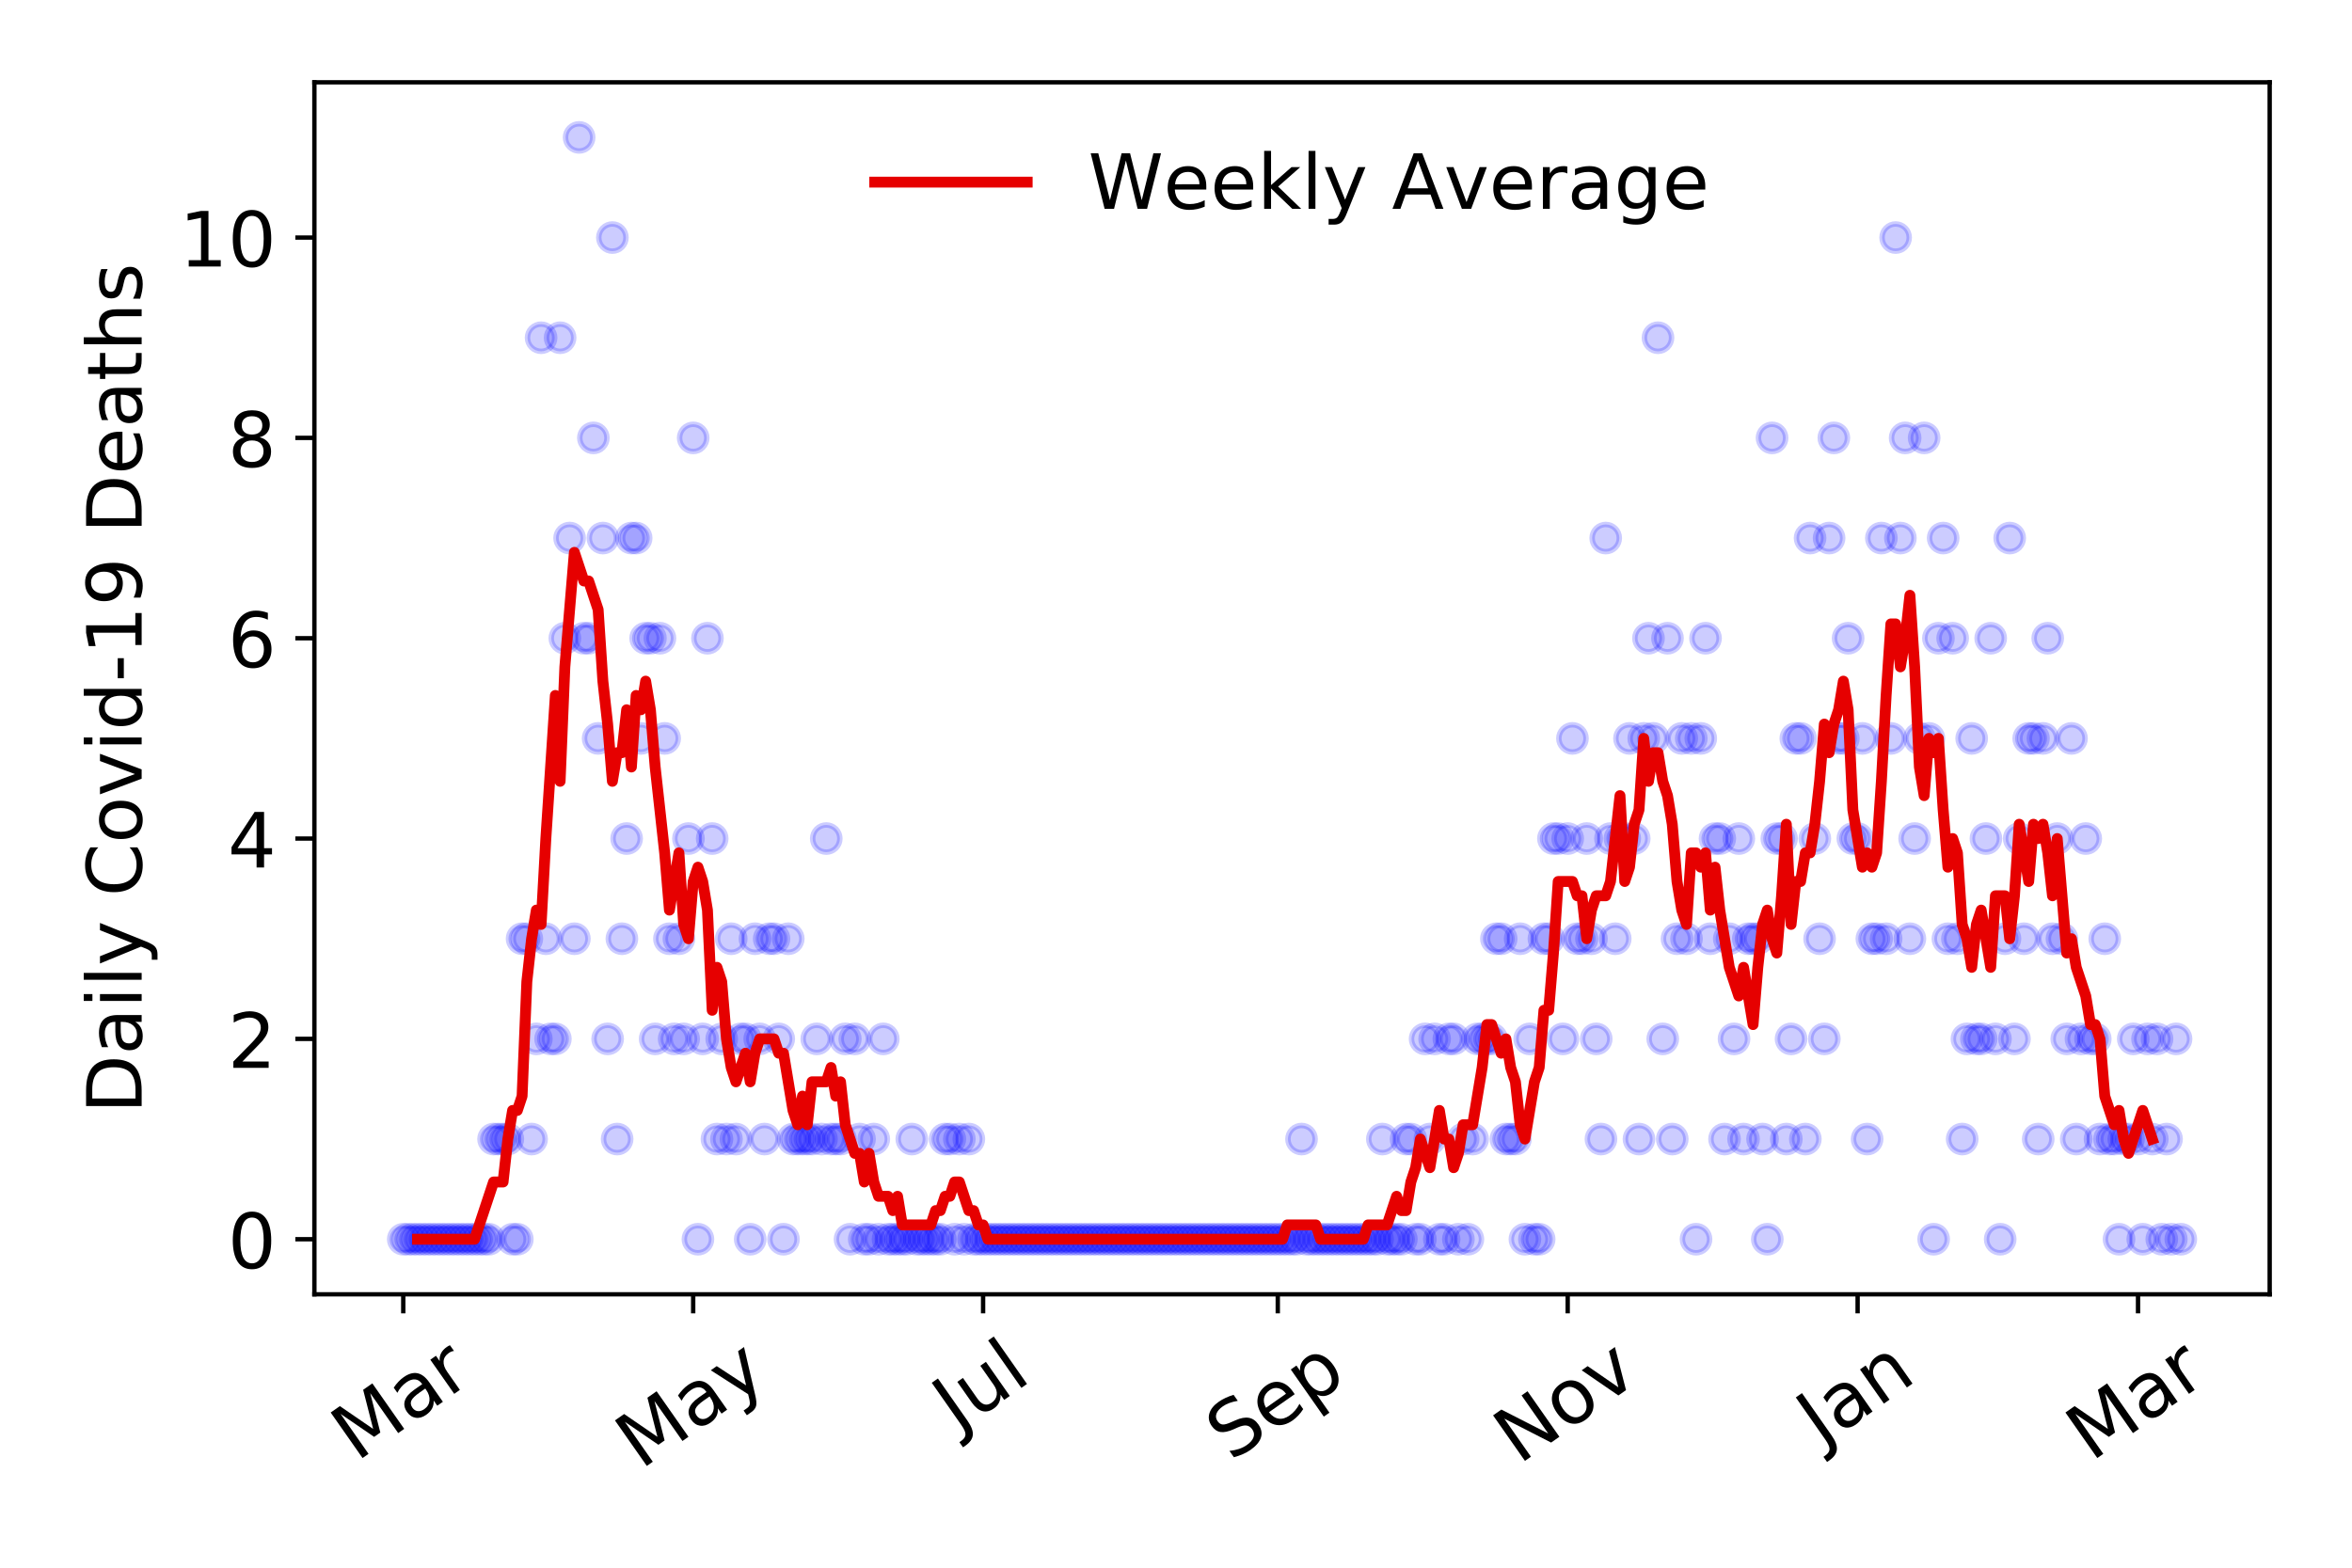 <?xml version="1.0" encoding="utf-8" standalone="no"?>
<!DOCTYPE svg PUBLIC "-//W3C//DTD SVG 1.1//EN"
  "http://www.w3.org/Graphics/SVG/1.1/DTD/svg11.dtd">
<!-- Created with matplotlib (https://matplotlib.org/) -->
<svg height="288pt" version="1.1" viewBox="0 0 432 288" width="432pt" xmlns="http://www.w3.org/2000/svg" xmlns:xlink="http://www.w3.org/1999/xlink">
 <defs>
  <style type="text/css">
*{stroke-linecap:butt;stroke-linejoin:round;}
  </style>
 </defs>
 <g id="figure_1">
  <g id="patch_1">
   <path d="M 0 288 
L 432 288 
L 432 0 
L 0 0 
z
" style="fill:#ffffff;"/>
  </g>
  <g id="axes_1">
   <g id="patch_2">
    <path d="M 57.745 237.778 
L 416.88 237.778 
L 416.88 15.12 
L 57.745 15.12 
z
" style="fill:#ffffff;"/>
   </g>
   <g id="matplotlib.axis_1">
    <g id="xtick_1">
     <g id="line2d_1">
      <defs>
       <path d="M 0 0 
L 0 3.5 
" id="mea53be7de0" style="stroke:#000000;stroke-width:0.8;"/>
      </defs>
      <g>
       <use style="stroke:#000000;stroke-width:0.8;" x="74.069" xlink:href="#mea53be7de0" y="237.778"/>
      </g>
     </g>
     <g id="text_1">
      <!-- Mar -->
      <defs>
       <path d="M 9.812 72.906 
L 24.516 72.906 
L 43.109 23.297 
L 61.812 72.906 
L 76.516 72.906 
L 76.516 0 
L 66.891 0 
L 66.891 64.016 
L 48.094 14.016 
L 38.188 14.016 
L 19.391 64.016 
L 19.391 0 
L 9.812 0 
z
" id="DejaVuSans-77"/>
       <path d="M 34.281 27.484 
Q 23.391 27.484 19.188 25 
Q 14.984 22.516 14.984 16.5 
Q 14.984 11.719 18.141 8.906 
Q 21.297 6.109 26.703 6.109 
Q 34.188 6.109 38.703 11.406 
Q 43.219 16.703 43.219 25.484 
L 43.219 27.484 
z
M 52.203 31.203 
L 52.203 0 
L 43.219 0 
L 43.219 8.297 
Q 40.141 3.328 35.547 0.953 
Q 30.953 -1.422 24.312 -1.422 
Q 15.922 -1.422 10.953 3.297 
Q 6 8.016 6 15.922 
Q 6 25.141 12.172 29.828 
Q 18.359 34.516 30.609 34.516 
L 43.219 34.516 
L 43.219 35.406 
Q 43.219 41.609 39.141 45 
Q 35.062 48.391 27.688 48.391 
Q 23 48.391 18.547 47.266 
Q 14.109 46.141 10.016 43.891 
L 10.016 52.203 
Q 14.938 54.109 19.578 55.047 
Q 24.219 56 28.609 56 
Q 40.484 56 46.344 49.844 
Q 52.203 43.703 52.203 31.203 
z
" id="DejaVuSans-97"/>
       <path d="M 41.109 46.297 
Q 39.594 47.172 37.812 47.578 
Q 36.031 48 33.891 48 
Q 26.266 48 22.188 43.047 
Q 18.109 38.094 18.109 28.812 
L 18.109 0 
L 9.078 0 
L 9.078 54.688 
L 18.109 54.688 
L 18.109 46.188 
Q 20.953 51.172 25.484 53.578 
Q 30.031 56 36.531 56 
Q 37.453 56 38.578 55.875 
Q 39.703 55.766 41.062 55.516 
z
" id="DejaVuSans-114"/>
      </defs>
      <g transform="translate(65.467 268.643)rotate(-35)scale(0.14 -0.14)">
       <use xlink:href="#DejaVuSans-77"/>
       <use x="86.279" xlink:href="#DejaVuSans-97"/>
       <use x="147.559" xlink:href="#DejaVuSans-114"/>
      </g>
     </g>
    </g>
    <g id="xtick_2">
     <g id="line2d_2">
      <g>
       <use style="stroke:#000000;stroke-width:0.8;" x="127.32" xlink:href="#mea53be7de0" y="237.778"/>
      </g>
     </g>
     <g id="text_2">
      <!-- May -->
      <defs>
       <path d="M 32.172 -5.078 
Q 28.375 -14.844 24.75 -17.812 
Q 21.141 -20.797 15.094 -20.797 
L 7.906 -20.797 
L 7.906 -13.281 
L 13.188 -13.281 
Q 16.891 -13.281 18.938 -11.516 
Q 21 -9.766 23.484 -3.219 
L 25.094 0.875 
L 2.984 54.688 
L 12.5 54.688 
L 29.594 11.922 
L 46.688 54.688 
L 56.203 54.688 
z
" id="DejaVuSans-121"/>
      </defs>
      <g transform="translate(117.68 270.094)rotate(-35)scale(0.14 -0.14)">
       <use xlink:href="#DejaVuSans-77"/>
       <use x="86.279" xlink:href="#DejaVuSans-97"/>
       <use x="147.559" xlink:href="#DejaVuSans-121"/>
      </g>
     </g>
    </g>
    <g id="xtick_3">
     <g id="line2d_3">
      <g>
       <use style="stroke:#000000;stroke-width:0.8;" x="180.57" xlink:href="#mea53be7de0" y="237.778"/>
      </g>
     </g>
     <g id="text_3">
      <!-- Jul -->
      <defs>
       <path d="M 9.812 72.906 
L 19.672 72.906 
L 19.672 5.078 
Q 19.672 -8.109 14.672 -14.062 
Q 9.672 -20.016 -1.422 -20.016 
L -5.172 -20.016 
L -5.172 -11.719 
L -2.094 -11.719 
Q 4.438 -11.719 7.125 -8.047 
Q 9.812 -4.391 9.812 5.078 
z
" id="DejaVuSans-74"/>
       <path d="M 8.5 21.578 
L 8.5 54.688 
L 17.484 54.688 
L 17.484 21.922 
Q 17.484 14.156 20.5 10.266 
Q 23.531 6.391 29.594 6.391 
Q 36.859 6.391 41.078 11.031 
Q 45.312 15.672 45.312 23.688 
L 45.312 54.688 
L 54.297 54.688 
L 54.297 0 
L 45.312 0 
L 45.312 8.406 
Q 42.047 3.422 37.719 1 
Q 33.406 -1.422 27.688 -1.422 
Q 18.266 -1.422 13.375 4.438 
Q 8.5 10.297 8.5 21.578 
z
M 31.109 56 
z
" id="DejaVuSans-117"/>
       <path d="M 9.422 75.984 
L 18.406 75.984 
L 18.406 0 
L 9.422 0 
z
" id="DejaVuSans-108"/>
      </defs>
      <g transform="translate(175.868 263.181)rotate(-35)scale(0.14 -0.14)">
       <use xlink:href="#DejaVuSans-74"/>
       <use x="29.492" xlink:href="#DejaVuSans-117"/>
       <use x="92.871" xlink:href="#DejaVuSans-108"/>
      </g>
     </g>
    </g>
    <g id="xtick_4">
     <g id="line2d_4">
      <g>
       <use style="stroke:#000000;stroke-width:0.8;" x="234.694" xlink:href="#mea53be7de0" y="237.778"/>
      </g>
     </g>
     <g id="text_4">
      <!-- Sep -->
      <defs>
       <path d="M 53.516 70.516 
L 53.516 60.891 
Q 47.906 63.578 42.922 64.891 
Q 37.938 66.219 33.297 66.219 
Q 25.25 66.219 20.875 63.094 
Q 16.5 59.969 16.5 54.203 
Q 16.5 49.359 19.406 46.891 
Q 22.312 44.438 30.422 42.922 
L 36.375 41.703 
Q 47.406 39.594 52.656 34.297 
Q 57.906 29 57.906 20.125 
Q 57.906 9.516 50.797 4.047 
Q 43.703 -1.422 29.984 -1.422 
Q 24.812 -1.422 18.969 -0.25 
Q 13.141 0.922 6.891 3.219 
L 6.891 13.375 
Q 12.891 10.016 18.656 8.297 
Q 24.422 6.594 29.984 6.594 
Q 38.422 6.594 43.016 9.906 
Q 47.609 13.234 47.609 19.391 
Q 47.609 24.75 44.312 27.781 
Q 41.016 30.812 33.5 32.328 
L 27.484 33.5 
Q 16.453 35.688 11.516 40.375 
Q 6.594 45.062 6.594 53.422 
Q 6.594 63.094 13.406 68.656 
Q 20.219 74.219 32.172 74.219 
Q 37.312 74.219 42.625 73.281 
Q 47.953 72.359 53.516 70.516 
z
" id="DejaVuSans-83"/>
       <path d="M 56.203 29.594 
L 56.203 25.203 
L 14.891 25.203 
Q 15.484 15.922 20.484 11.062 
Q 25.484 6.203 34.422 6.203 
Q 39.594 6.203 44.453 7.469 
Q 49.312 8.734 54.109 11.281 
L 54.109 2.781 
Q 49.266 0.734 44.188 -0.344 
Q 39.109 -1.422 33.891 -1.422 
Q 20.797 -1.422 13.156 6.188 
Q 5.516 13.812 5.516 26.812 
Q 5.516 40.234 12.766 48.109 
Q 20.016 56 32.328 56 
Q 43.359 56 49.781 48.891 
Q 56.203 41.797 56.203 29.594 
z
M 47.219 32.234 
Q 47.125 39.594 43.094 43.984 
Q 39.062 48.391 32.422 48.391 
Q 24.906 48.391 20.391 44.141 
Q 15.875 39.891 15.188 32.172 
z
" id="DejaVuSans-101"/>
       <path d="M 18.109 8.203 
L 18.109 -20.797 
L 9.078 -20.797 
L 9.078 54.688 
L 18.109 54.688 
L 18.109 46.391 
Q 20.953 51.266 25.266 53.625 
Q 29.594 56 35.594 56 
Q 45.562 56 51.781 48.094 
Q 58.016 40.188 58.016 27.297 
Q 58.016 14.406 51.781 6.484 
Q 45.562 -1.422 35.594 -1.422 
Q 29.594 -1.422 25.266 0.953 
Q 20.953 3.328 18.109 8.203 
z
M 48.688 27.297 
Q 48.688 37.203 44.609 42.844 
Q 40.531 48.484 33.406 48.484 
Q 26.266 48.484 22.188 42.844 
Q 18.109 37.203 18.109 27.297 
Q 18.109 17.391 22.188 11.75 
Q 26.266 6.109 33.406 6.109 
Q 40.531 6.109 44.609 11.75 
Q 48.688 17.391 48.688 27.297 
z
" id="DejaVuSans-112"/>
      </defs>
      <g transform="translate(226.101 268.629)rotate(-35)scale(0.14 -0.14)">
       <use xlink:href="#DejaVuSans-83"/>
       <use x="63.477" xlink:href="#DejaVuSans-101"/>
       <use x="125" xlink:href="#DejaVuSans-112"/>
      </g>
     </g>
    </g>
    <g id="xtick_5">
     <g id="line2d_5">
      <g>
       <use style="stroke:#000000;stroke-width:0.8;" x="287.944" xlink:href="#mea53be7de0" y="237.778"/>
      </g>
     </g>
     <g id="text_5">
      <!-- Nov -->
      <defs>
       <path d="M 9.812 72.906 
L 23.094 72.906 
L 55.422 11.922 
L 55.422 72.906 
L 64.984 72.906 
L 64.984 0 
L 51.703 0 
L 19.391 60.984 
L 19.391 0 
L 9.812 0 
z
" id="DejaVuSans-78"/>
       <path d="M 30.609 48.391 
Q 23.391 48.391 19.188 42.75 
Q 14.984 37.109 14.984 27.297 
Q 14.984 17.484 19.156 11.844 
Q 23.344 6.203 30.609 6.203 
Q 37.797 6.203 41.984 11.859 
Q 46.188 17.531 46.188 27.297 
Q 46.188 37.016 41.984 42.703 
Q 37.797 48.391 30.609 48.391 
z
M 30.609 56 
Q 42.328 56 49.016 48.375 
Q 55.719 40.766 55.719 27.297 
Q 55.719 13.875 49.016 6.219 
Q 42.328 -1.422 30.609 -1.422 
Q 18.844 -1.422 12.172 6.219 
Q 5.516 13.875 5.516 27.297 
Q 5.516 40.766 12.172 48.375 
Q 18.844 56 30.609 56 
z
" id="DejaVuSans-111"/>
       <path d="M 2.984 54.688 
L 12.5 54.688 
L 29.594 8.797 
L 46.688 54.688 
L 56.203 54.688 
L 35.688 0 
L 23.484 0 
z
" id="DejaVuSans-118"/>
      </defs>
      <g transform="translate(278.968 269.166)rotate(-35)scale(0.14 -0.14)">
       <use xlink:href="#DejaVuSans-78"/>
       <use x="74.805" xlink:href="#DejaVuSans-111"/>
       <use x="135.986" xlink:href="#DejaVuSans-118"/>
      </g>
     </g>
    </g>
    <g id="xtick_6">
     <g id="line2d_6">
      <g>
       <use style="stroke:#000000;stroke-width:0.8;" x="341.195" xlink:href="#mea53be7de0" y="237.778"/>
      </g>
     </g>
     <g id="text_6">
      <!-- Jan -->
      <defs>
       <path d="M 54.891 33.016 
L 54.891 0 
L 45.906 0 
L 45.906 32.719 
Q 45.906 40.484 42.875 44.328 
Q 39.844 48.188 33.797 48.188 
Q 26.516 48.188 22.312 43.547 
Q 18.109 38.922 18.109 30.906 
L 18.109 0 
L 9.078 0 
L 9.078 54.688 
L 18.109 54.688 
L 18.109 46.188 
Q 21.344 51.125 25.703 53.562 
Q 30.078 56 35.797 56 
Q 45.219 56 50.047 50.172 
Q 54.891 44.344 54.891 33.016 
z
" id="DejaVuSans-110"/>
      </defs>
      <g transform="translate(334.571 265.871)rotate(-35)scale(0.14 -0.14)">
       <use xlink:href="#DejaVuSans-74"/>
       <use x="29.492" xlink:href="#DejaVuSans-97"/>
       <use x="90.771" xlink:href="#DejaVuSans-110"/>
      </g>
     </g>
    </g>
    <g id="xtick_7">
     <g id="line2d_7">
      <g>
       <use style="stroke:#000000;stroke-width:0.8;" x="392.699" xlink:href="#mea53be7de0" y="237.778"/>
      </g>
     </g>
     <g id="text_7">
      <!-- Mar -->
      <g transform="translate(384.096 268.643)rotate(-35)scale(0.14 -0.14)">
       <use xlink:href="#DejaVuSans-77"/>
       <use x="86.279" xlink:href="#DejaVuSans-97"/>
       <use x="147.559" xlink:href="#DejaVuSans-114"/>
      </g>
     </g>
    </g>
   </g>
   <g id="matplotlib.axis_2">
    <g id="ytick_1">
     <g id="line2d_8">
      <defs>
       <path d="M 0 0 
L -3.5 0 
" id="md4af06f811" style="stroke:#000000;stroke-width:0.8;"/>
      </defs>
      <g>
       <use style="stroke:#000000;stroke-width:0.8;" x="57.745" xlink:href="#md4af06f811" y="227.657"/>
      </g>
     </g>
     <g id="text_8">
      <!-- 0 -->
      <defs>
       <path d="M 31.781 66.406 
Q 24.172 66.406 20.328 58.906 
Q 16.5 51.422 16.5 36.375 
Q 16.5 21.391 20.328 13.891 
Q 24.172 6.391 31.781 6.391 
Q 39.453 6.391 43.281 13.891 
Q 47.125 21.391 47.125 36.375 
Q 47.125 51.422 43.281 58.906 
Q 39.453 66.406 31.781 66.406 
z
M 31.781 74.219 
Q 44.047 74.219 50.516 64.516 
Q 56.984 54.828 56.984 36.375 
Q 56.984 17.969 50.516 8.266 
Q 44.047 -1.422 31.781 -1.422 
Q 19.531 -1.422 13.062 8.266 
Q 6.594 17.969 6.594 36.375 
Q 6.594 54.828 13.062 64.516 
Q 19.531 74.219 31.781 74.219 
z
" id="DejaVuSans-48"/>
      </defs>
      <g transform="translate(41.837 232.976)scale(0.14 -0.14)">
       <use xlink:href="#DejaVuSans-48"/>
      </g>
     </g>
    </g>
    <g id="ytick_2">
     <g id="line2d_9">
      <g>
       <use style="stroke:#000000;stroke-width:0.8;" x="57.745" xlink:href="#md4af06f811" y="190.854"/>
      </g>
     </g>
     <g id="text_9">
      <!-- 2 -->
      <defs>
       <path d="M 19.188 8.297 
L 53.609 8.297 
L 53.609 0 
L 7.328 0 
L 7.328 8.297 
Q 12.938 14.109 22.625 23.891 
Q 32.328 33.688 34.812 36.531 
Q 39.547 41.844 41.422 45.531 
Q 43.312 49.219 43.312 52.781 
Q 43.312 58.594 39.234 62.25 
Q 35.156 65.922 28.609 65.922 
Q 23.969 65.922 18.812 64.312 
Q 13.672 62.703 7.812 59.422 
L 7.812 69.391 
Q 13.766 71.781 18.938 73 
Q 24.125 74.219 28.422 74.219 
Q 39.75 74.219 46.484 68.547 
Q 53.219 62.891 53.219 53.422 
Q 53.219 48.922 51.531 44.891 
Q 49.859 40.875 45.406 35.406 
Q 44.188 33.984 37.641 27.219 
Q 31.109 20.453 19.188 8.297 
z
" id="DejaVuSans-50"/>
      </defs>
      <g transform="translate(41.837 196.173)scale(0.14 -0.14)">
       <use xlink:href="#DejaVuSans-50"/>
      </g>
     </g>
    </g>
    <g id="ytick_3">
     <g id="line2d_10">
      <g>
       <use style="stroke:#000000;stroke-width:0.8;" x="57.745" xlink:href="#md4af06f811" y="154.051"/>
      </g>
     </g>
     <g id="text_10">
      <!-- 4 -->
      <defs>
       <path d="M 37.797 64.312 
L 12.891 25.391 
L 37.797 25.391 
z
M 35.203 72.906 
L 47.609 72.906 
L 47.609 25.391 
L 58.016 25.391 
L 58.016 17.188 
L 47.609 17.188 
L 47.609 0 
L 37.797 0 
L 37.797 17.188 
L 4.891 17.188 
L 4.891 26.703 
z
" id="DejaVuSans-52"/>
      </defs>
      <g transform="translate(41.837 159.37)scale(0.14 -0.14)">
       <use xlink:href="#DejaVuSans-52"/>
      </g>
     </g>
    </g>
    <g id="ytick_4">
     <g id="line2d_11">
      <g>
       <use style="stroke:#000000;stroke-width:0.8;" x="57.745" xlink:href="#md4af06f811" y="117.248"/>
      </g>
     </g>
     <g id="text_11">
      <!-- 6 -->
      <defs>
       <path d="M 33.016 40.375 
Q 26.375 40.375 22.484 35.828 
Q 18.609 31.297 18.609 23.391 
Q 18.609 15.531 22.484 10.953 
Q 26.375 6.391 33.016 6.391 
Q 39.656 6.391 43.531 10.953 
Q 47.406 15.531 47.406 23.391 
Q 47.406 31.297 43.531 35.828 
Q 39.656 40.375 33.016 40.375 
z
M 52.594 71.297 
L 52.594 62.312 
Q 48.875 64.062 45.094 64.984 
Q 41.312 65.922 37.594 65.922 
Q 27.828 65.922 22.672 59.328 
Q 17.531 52.734 16.797 39.406 
Q 19.672 43.656 24.016 45.922 
Q 28.375 48.188 33.594 48.188 
Q 44.578 48.188 50.953 41.516 
Q 57.328 34.859 57.328 23.391 
Q 57.328 12.156 50.688 5.359 
Q 44.047 -1.422 33.016 -1.422 
Q 20.359 -1.422 13.672 8.266 
Q 6.984 17.969 6.984 36.375 
Q 6.984 53.656 15.188 63.938 
Q 23.391 74.219 37.203 74.219 
Q 40.922 74.219 44.703 73.484 
Q 48.484 72.75 52.594 71.297 
z
" id="DejaVuSans-54"/>
      </defs>
      <g transform="translate(41.837 122.567)scale(0.14 -0.14)">
       <use xlink:href="#DejaVuSans-54"/>
      </g>
     </g>
    </g>
    <g id="ytick_5">
     <g id="line2d_12">
      <g>
       <use style="stroke:#000000;stroke-width:0.8;" x="57.745" xlink:href="#md4af06f811" y="80.445"/>
      </g>
     </g>
     <g id="text_12">
      <!-- 8 -->
      <defs>
       <path d="M 31.781 34.625 
Q 24.75 34.625 20.719 30.859 
Q 16.703 27.094 16.703 20.516 
Q 16.703 13.922 20.719 10.156 
Q 24.75 6.391 31.781 6.391 
Q 38.812 6.391 42.859 10.172 
Q 46.922 13.969 46.922 20.516 
Q 46.922 27.094 42.891 30.859 
Q 38.875 34.625 31.781 34.625 
z
M 21.922 38.812 
Q 15.578 40.375 12.031 44.719 
Q 8.5 49.078 8.5 55.328 
Q 8.5 64.062 14.719 69.141 
Q 20.953 74.219 31.781 74.219 
Q 42.672 74.219 48.875 69.141 
Q 55.078 64.062 55.078 55.328 
Q 55.078 49.078 51.531 44.719 
Q 48 40.375 41.703 38.812 
Q 48.828 37.156 52.797 32.312 
Q 56.781 27.484 56.781 20.516 
Q 56.781 9.906 50.312 4.234 
Q 43.844 -1.422 31.781 -1.422 
Q 19.734 -1.422 13.25 4.234 
Q 6.781 9.906 6.781 20.516 
Q 6.781 27.484 10.781 32.312 
Q 14.797 37.156 21.922 38.812 
z
M 18.312 54.391 
Q 18.312 48.734 21.844 45.562 
Q 25.391 42.391 31.781 42.391 
Q 38.141 42.391 41.719 45.562 
Q 45.312 48.734 45.312 54.391 
Q 45.312 60.062 41.719 63.234 
Q 38.141 66.406 31.781 66.406 
Q 25.391 66.406 21.844 63.234 
Q 18.312 60.062 18.312 54.391 
z
" id="DejaVuSans-56"/>
      </defs>
      <g transform="translate(41.837 85.764)scale(0.14 -0.14)">
       <use xlink:href="#DejaVuSans-56"/>
      </g>
     </g>
    </g>
    <g id="ytick_6">
     <g id="line2d_13">
      <g>
       <use style="stroke:#000000;stroke-width:0.8;" x="57.745" xlink:href="#md4af06f811" y="43.642"/>
      </g>
     </g>
     <g id="text_13">
      <!-- 10 -->
      <defs>
       <path d="M 12.406 8.297 
L 28.516 8.297 
L 28.516 63.922 
L 10.984 60.406 
L 10.984 69.391 
L 28.422 72.906 
L 38.281 72.906 
L 38.281 8.297 
L 54.391 8.297 
L 54.391 0 
L 12.406 0 
z
" id="DejaVuSans-49"/>
      </defs>
      <g transform="translate(32.93 48.961)scale(0.14 -0.14)">
       <use xlink:href="#DejaVuSans-49"/>
       <use x="63.623" xlink:href="#DejaVuSans-48"/>
      </g>
     </g>
    </g>
    <g id="text_14">
     <!-- Daily Covid-19 Deaths -->
     <defs>
      <path d="M 19.672 64.797 
L 19.672 8.109 
L 31.594 8.109 
Q 46.688 8.109 53.688 14.938 
Q 60.688 21.781 60.688 36.531 
Q 60.688 51.172 53.688 57.984 
Q 46.688 64.797 31.594 64.797 
z
M 9.812 72.906 
L 30.078 72.906 
Q 51.266 72.906 61.172 64.094 
Q 71.094 55.281 71.094 36.531 
Q 71.094 17.672 61.125 8.828 
Q 51.172 0 30.078 0 
L 9.812 0 
z
" id="DejaVuSans-68"/>
      <path d="M 9.422 54.688 
L 18.406 54.688 
L 18.406 0 
L 9.422 0 
z
M 9.422 75.984 
L 18.406 75.984 
L 18.406 64.594 
L 9.422 64.594 
z
" id="DejaVuSans-105"/>
      <path id="DejaVuSans-32"/>
      <path d="M 64.406 67.281 
L 64.406 56.891 
Q 59.422 61.531 53.781 63.812 
Q 48.141 66.109 41.797 66.109 
Q 29.297 66.109 22.656 58.469 
Q 16.016 50.828 16.016 36.375 
Q 16.016 21.969 22.656 14.328 
Q 29.297 6.688 41.797 6.688 
Q 48.141 6.688 53.781 8.984 
Q 59.422 11.281 64.406 15.922 
L 64.406 5.609 
Q 59.234 2.094 53.438 0.328 
Q 47.656 -1.422 41.219 -1.422 
Q 24.656 -1.422 15.125 8.703 
Q 5.609 18.844 5.609 36.375 
Q 5.609 53.953 15.125 64.078 
Q 24.656 74.219 41.219 74.219 
Q 47.75 74.219 53.531 72.484 
Q 59.328 70.75 64.406 67.281 
z
" id="DejaVuSans-67"/>
      <path d="M 45.406 46.391 
L 45.406 75.984 
L 54.391 75.984 
L 54.391 0 
L 45.406 0 
L 45.406 8.203 
Q 42.578 3.328 38.25 0.953 
Q 33.938 -1.422 27.875 -1.422 
Q 17.969 -1.422 11.734 6.484 
Q 5.516 14.406 5.516 27.297 
Q 5.516 40.188 11.734 48.094 
Q 17.969 56 27.875 56 
Q 33.938 56 38.25 53.625 
Q 42.578 51.266 45.406 46.391 
z
M 14.797 27.297 
Q 14.797 17.391 18.875 11.75 
Q 22.953 6.109 30.078 6.109 
Q 37.203 6.109 41.297 11.75 
Q 45.406 17.391 45.406 27.297 
Q 45.406 37.203 41.297 42.844 
Q 37.203 48.484 30.078 48.484 
Q 22.953 48.484 18.875 42.844 
Q 14.797 37.203 14.797 27.297 
z
" id="DejaVuSans-100"/>
      <path d="M 4.891 31.391 
L 31.203 31.391 
L 31.203 23.391 
L 4.891 23.391 
z
" id="DejaVuSans-45"/>
      <path d="M 10.984 1.516 
L 10.984 10.5 
Q 14.703 8.734 18.5 7.812 
Q 22.312 6.891 25.984 6.891 
Q 35.75 6.891 40.891 13.453 
Q 46.047 20.016 46.781 33.406 
Q 43.953 29.203 39.594 26.953 
Q 35.25 24.703 29.984 24.703 
Q 19.047 24.703 12.672 31.312 
Q 6.297 37.938 6.297 49.422 
Q 6.297 60.641 12.938 67.422 
Q 19.578 74.219 30.609 74.219 
Q 43.266 74.219 49.922 64.516 
Q 56.594 54.828 56.594 36.375 
Q 56.594 19.141 48.406 8.859 
Q 40.234 -1.422 26.422 -1.422 
Q 22.703 -1.422 18.891 -0.688 
Q 15.094 0.047 10.984 1.516 
z
M 30.609 32.422 
Q 37.25 32.422 41.125 36.953 
Q 45.016 41.5 45.016 49.422 
Q 45.016 57.281 41.125 61.844 
Q 37.25 66.406 30.609 66.406 
Q 23.969 66.406 20.094 61.844 
Q 16.219 57.281 16.219 49.422 
Q 16.219 41.5 20.094 36.953 
Q 23.969 32.422 30.609 32.422 
z
" id="DejaVuSans-57"/>
      <path d="M 18.312 70.219 
L 18.312 54.688 
L 36.812 54.688 
L 36.812 47.703 
L 18.312 47.703 
L 18.312 18.016 
Q 18.312 11.328 20.141 9.422 
Q 21.969 7.516 27.594 7.516 
L 36.812 7.516 
L 36.812 0 
L 27.594 0 
Q 17.188 0 13.234 3.875 
Q 9.281 7.766 9.281 18.016 
L 9.281 47.703 
L 2.688 47.703 
L 2.688 54.688 
L 9.281 54.688 
L 9.281 70.219 
z
" id="DejaVuSans-116"/>
      <path d="M 54.891 33.016 
L 54.891 0 
L 45.906 0 
L 45.906 32.719 
Q 45.906 40.484 42.875 44.328 
Q 39.844 48.188 33.797 48.188 
Q 26.516 48.188 22.312 43.547 
Q 18.109 38.922 18.109 30.906 
L 18.109 0 
L 9.078 0 
L 9.078 75.984 
L 18.109 75.984 
L 18.109 46.188 
Q 21.344 51.125 25.703 53.562 
Q 30.078 56 35.797 56 
Q 45.219 56 50.047 50.172 
Q 54.891 44.344 54.891 33.016 
z
" id="DejaVuSans-104"/>
      <path d="M 44.281 53.078 
L 44.281 44.578 
Q 40.484 46.531 36.375 47.5 
Q 32.281 48.484 27.875 48.484 
Q 21.188 48.484 17.844 46.438 
Q 14.5 44.391 14.5 40.281 
Q 14.5 37.156 16.891 35.375 
Q 19.281 33.594 26.516 31.984 
L 29.594 31.297 
Q 39.156 29.25 43.188 25.516 
Q 47.219 21.781 47.219 15.094 
Q 47.219 7.469 41.188 3.016 
Q 35.156 -1.422 24.609 -1.422 
Q 20.219 -1.422 15.453 -0.562 
Q 10.688 0.297 5.422 2 
L 5.422 11.281 
Q 10.406 8.688 15.234 7.391 
Q 20.062 6.109 24.812 6.109 
Q 31.156 6.109 34.562 8.281 
Q 37.984 10.453 37.984 14.406 
Q 37.984 18.062 35.516 20.016 
Q 33.062 21.969 24.703 23.781 
L 21.578 24.516 
Q 13.234 26.266 9.516 29.906 
Q 5.812 33.547 5.812 39.891 
Q 5.812 47.609 11.281 51.797 
Q 16.75 56 26.812 56 
Q 31.781 56 36.172 55.266 
Q 40.578 54.547 44.281 53.078 
z
" id="DejaVuSans-115"/>
     </defs>
     <g transform="translate(26.018 204.56)rotate(-90)scale(0.14 -0.14)">
      <use xlink:href="#DejaVuSans-68"/>
      <use x="77.002" xlink:href="#DejaVuSans-97"/>
      <use x="138.281" xlink:href="#DejaVuSans-105"/>
      <use x="166.064" xlink:href="#DejaVuSans-108"/>
      <use x="193.848" xlink:href="#DejaVuSans-121"/>
      <use x="253.027" xlink:href="#DejaVuSans-32"/>
      <use x="284.814" xlink:href="#DejaVuSans-67"/>
      <use x="354.639" xlink:href="#DejaVuSans-111"/>
      <use x="415.82" xlink:href="#DejaVuSans-118"/>
      <use x="475" xlink:href="#DejaVuSans-105"/>
      <use x="502.783" xlink:href="#DejaVuSans-100"/>
      <use x="566.26" xlink:href="#DejaVuSans-45"/>
      <use x="602.344" xlink:href="#DejaVuSans-49"/>
      <use x="665.967" xlink:href="#DejaVuSans-57"/>
      <use x="729.59" xlink:href="#DejaVuSans-32"/>
      <use x="761.377" xlink:href="#DejaVuSans-68"/>
      <use x="838.379" xlink:href="#DejaVuSans-101"/>
      <use x="899.902" xlink:href="#DejaVuSans-97"/>
      <use x="961.182" xlink:href="#DejaVuSans-116"/>
      <use x="1000.391" xlink:href="#DejaVuSans-104"/>
      <use x="1063.77" xlink:href="#DejaVuSans-115"/>
     </g>
    </g>
   </g>
   <g id="line2d_14">
    <defs>
     <path d="M 0 2.5 
C 0.663 2.5 1.299 2.237 1.768 1.768 
C 2.237 1.299 2.5 0.663 2.5 0 
C 2.5 -0.663 2.237 -1.299 1.768 -1.768 
C 1.299 -2.237 0.663 -2.5 0 -2.5 
C -0.663 -2.5 -1.299 -2.237 -1.768 -1.768 
C -2.237 -1.299 -2.5 -0.663 -2.5 0 
C -2.5 0.663 -2.237 1.299 -1.768 1.768 
C -1.299 2.237 -0.663 2.5 0 2.5 
z
" id="m4a4e38945b" style="stroke:#0000ff;stroke-opacity:0.2;"/>
    </defs>
    <g clip-path="url(#p8cc3da3430)">
     <use style="fill:#0000ff;fill-opacity:0.2;stroke:#0000ff;stroke-opacity:0.2;" x="74.069" xlink:href="#m4a4e38945b" y="227.657"/>
     <use style="fill:#0000ff;fill-opacity:0.2;stroke:#0000ff;stroke-opacity:0.2;" x="74.942" xlink:href="#m4a4e38945b" y="227.657"/>
     <use style="fill:#0000ff;fill-opacity:0.2;stroke:#0000ff;stroke-opacity:0.2;" x="75.815" xlink:href="#m4a4e38945b" y="227.657"/>
     <use style="fill:#0000ff;fill-opacity:0.2;stroke:#0000ff;stroke-opacity:0.2;" x="76.688" xlink:href="#m4a4e38945b" y="227.657"/>
     <use style="fill:#0000ff;fill-opacity:0.2;stroke:#0000ff;stroke-opacity:0.2;" x="77.561" xlink:href="#m4a4e38945b" y="227.657"/>
     <use style="fill:#0000ff;fill-opacity:0.2;stroke:#0000ff;stroke-opacity:0.2;" x="78.434" xlink:href="#m4a4e38945b" y="227.657"/>
     <use style="fill:#0000ff;fill-opacity:0.2;stroke:#0000ff;stroke-opacity:0.2;" x="79.307" xlink:href="#m4a4e38945b" y="227.657"/>
     <use style="fill:#0000ff;fill-opacity:0.2;stroke:#0000ff;stroke-opacity:0.2;" x="80.18" xlink:href="#m4a4e38945b" y="227.657"/>
     <use style="fill:#0000ff;fill-opacity:0.2;stroke:#0000ff;stroke-opacity:0.2;" x="81.053" xlink:href="#m4a4e38945b" y="227.657"/>
     <use style="fill:#0000ff;fill-opacity:0.2;stroke:#0000ff;stroke-opacity:0.2;" x="81.926" xlink:href="#m4a4e38945b" y="227.657"/>
     <use style="fill:#0000ff;fill-opacity:0.2;stroke:#0000ff;stroke-opacity:0.2;" x="82.799" xlink:href="#m4a4e38945b" y="227.657"/>
     <use style="fill:#0000ff;fill-opacity:0.2;stroke:#0000ff;stroke-opacity:0.2;" x="83.672" xlink:href="#m4a4e38945b" y="227.657"/>
     <use style="fill:#0000ff;fill-opacity:0.2;stroke:#0000ff;stroke-opacity:0.2;" x="84.545" xlink:href="#m4a4e38945b" y="227.657"/>
     <use style="fill:#0000ff;fill-opacity:0.2;stroke:#0000ff;stroke-opacity:0.2;" x="85.418" xlink:href="#m4a4e38945b" y="227.657"/>
     <use style="fill:#0000ff;fill-opacity:0.2;stroke:#0000ff;stroke-opacity:0.2;" x="86.291" xlink:href="#m4a4e38945b" y="227.657"/>
     <use style="fill:#0000ff;fill-opacity:0.2;stroke:#0000ff;stroke-opacity:0.2;" x="87.164" xlink:href="#m4a4e38945b" y="227.657"/>
     <use style="fill:#0000ff;fill-opacity:0.2;stroke:#0000ff;stroke-opacity:0.2;" x="88.037" xlink:href="#m4a4e38945b" y="227.657"/>
     <use style="fill:#0000ff;fill-opacity:0.2;stroke:#0000ff;stroke-opacity:0.2;" x="88.91" xlink:href="#m4a4e38945b" y="227.657"/>
     <use style="fill:#0000ff;fill-opacity:0.2;stroke:#0000ff;stroke-opacity:0.2;" x="89.783" xlink:href="#m4a4e38945b" y="227.657"/>
     <use style="fill:#0000ff;fill-opacity:0.2;stroke:#0000ff;stroke-opacity:0.2;" x="90.656" xlink:href="#m4a4e38945b" y="209.256"/>
     <use style="fill:#0000ff;fill-opacity:0.2;stroke:#0000ff;stroke-opacity:0.2;" x="91.528" xlink:href="#m4a4e38945b" y="209.256"/>
     <use style="fill:#0000ff;fill-opacity:0.2;stroke:#0000ff;stroke-opacity:0.2;" x="92.401" xlink:href="#m4a4e38945b" y="209.256"/>
     <use style="fill:#0000ff;fill-opacity:0.2;stroke:#0000ff;stroke-opacity:0.2;" x="93.274" xlink:href="#m4a4e38945b" y="209.256"/>
     <use style="fill:#0000ff;fill-opacity:0.2;stroke:#0000ff;stroke-opacity:0.2;" x="94.147" xlink:href="#m4a4e38945b" y="227.657"/>
     <use style="fill:#0000ff;fill-opacity:0.2;stroke:#0000ff;stroke-opacity:0.2;" x="95.02" xlink:href="#m4a4e38945b" y="227.657"/>
     <use style="fill:#0000ff;fill-opacity:0.2;stroke:#0000ff;stroke-opacity:0.2;" x="95.893" xlink:href="#m4a4e38945b" y="172.453"/>
     <use style="fill:#0000ff;fill-opacity:0.2;stroke:#0000ff;stroke-opacity:0.2;" x="96.766" xlink:href="#m4a4e38945b" y="172.453"/>
     <use style="fill:#0000ff;fill-opacity:0.2;stroke:#0000ff;stroke-opacity:0.2;" x="97.639" xlink:href="#m4a4e38945b" y="209.256"/>
     <use style="fill:#0000ff;fill-opacity:0.2;stroke:#0000ff;stroke-opacity:0.2;" x="98.512" xlink:href="#m4a4e38945b" y="190.854"/>
     <use style="fill:#0000ff;fill-opacity:0.2;stroke:#0000ff;stroke-opacity:0.2;" x="99.385" xlink:href="#m4a4e38945b" y="62.044"/>
     <use style="fill:#0000ff;fill-opacity:0.2;stroke:#0000ff;stroke-opacity:0.2;" x="100.258" xlink:href="#m4a4e38945b" y="172.453"/>
     <use style="fill:#0000ff;fill-opacity:0.2;stroke:#0000ff;stroke-opacity:0.2;" x="101.131" xlink:href="#m4a4e38945b" y="190.854"/>
     <use style="fill:#0000ff;fill-opacity:0.2;stroke:#0000ff;stroke-opacity:0.2;" x="102.004" xlink:href="#m4a4e38945b" y="190.854"/>
     <use style="fill:#0000ff;fill-opacity:0.2;stroke:#0000ff;stroke-opacity:0.2;" x="102.877" xlink:href="#m4a4e38945b" y="62.044"/>
     <use style="fill:#0000ff;fill-opacity:0.2;stroke:#0000ff;stroke-opacity:0.2;" x="103.75" xlink:href="#m4a4e38945b" y="117.248"/>
     <use style="fill:#0000ff;fill-opacity:0.2;stroke:#0000ff;stroke-opacity:0.2;" x="104.623" xlink:href="#m4a4e38945b" y="98.847"/>
     <use style="fill:#0000ff;fill-opacity:0.2;stroke:#0000ff;stroke-opacity:0.2;" x="105.496" xlink:href="#m4a4e38945b" y="172.453"/>
     <use style="fill:#0000ff;fill-opacity:0.2;stroke:#0000ff;stroke-opacity:0.2;" x="106.369" xlink:href="#m4a4e38945b" y="25.241"/>
     <use style="fill:#0000ff;fill-opacity:0.2;stroke:#0000ff;stroke-opacity:0.2;" x="107.242" xlink:href="#m4a4e38945b" y="117.248"/>
     <use style="fill:#0000ff;fill-opacity:0.2;stroke:#0000ff;stroke-opacity:0.2;" x="108.115" xlink:href="#m4a4e38945b" y="117.248"/>
     <use style="fill:#0000ff;fill-opacity:0.2;stroke:#0000ff;stroke-opacity:0.2;" x="108.988" xlink:href="#m4a4e38945b" y="80.445"/>
     <use style="fill:#0000ff;fill-opacity:0.2;stroke:#0000ff;stroke-opacity:0.2;" x="109.861" xlink:href="#m4a4e38945b" y="135.65"/>
     <use style="fill:#0000ff;fill-opacity:0.2;stroke:#0000ff;stroke-opacity:0.2;" x="110.734" xlink:href="#m4a4e38945b" y="98.847"/>
     <use style="fill:#0000ff;fill-opacity:0.2;stroke:#0000ff;stroke-opacity:0.2;" x="111.607" xlink:href="#m4a4e38945b" y="190.854"/>
     <use style="fill:#0000ff;fill-opacity:0.2;stroke:#0000ff;stroke-opacity:0.2;" x="112.479" xlink:href="#m4a4e38945b" y="43.642"/>
     <use style="fill:#0000ff;fill-opacity:0.2;stroke:#0000ff;stroke-opacity:0.2;" x="113.352" xlink:href="#m4a4e38945b" y="209.256"/>
     <use style="fill:#0000ff;fill-opacity:0.2;stroke:#0000ff;stroke-opacity:0.2;" x="114.225" xlink:href="#m4a4e38945b" y="172.453"/>
     <use style="fill:#0000ff;fill-opacity:0.2;stroke:#0000ff;stroke-opacity:0.2;" x="115.098" xlink:href="#m4a4e38945b" y="154.051"/>
     <use style="fill:#0000ff;fill-opacity:0.2;stroke:#0000ff;stroke-opacity:0.2;" x="115.971" xlink:href="#m4a4e38945b" y="98.847"/>
     <use style="fill:#0000ff;fill-opacity:0.2;stroke:#0000ff;stroke-opacity:0.2;" x="116.844" xlink:href="#m4a4e38945b" y="98.847"/>
     <use style="fill:#0000ff;fill-opacity:0.2;stroke:#0000ff;stroke-opacity:0.2;" x="117.717" xlink:href="#m4a4e38945b" y="135.65"/>
     <use style="fill:#0000ff;fill-opacity:0.2;stroke:#0000ff;stroke-opacity:0.2;" x="118.59" xlink:href="#m4a4e38945b" y="117.248"/>
     <use style="fill:#0000ff;fill-opacity:0.2;stroke:#0000ff;stroke-opacity:0.2;" x="119.463" xlink:href="#m4a4e38945b" y="117.248"/>
     <use style="fill:#0000ff;fill-opacity:0.2;stroke:#0000ff;stroke-opacity:0.2;" x="120.336" xlink:href="#m4a4e38945b" y="190.854"/>
     <use style="fill:#0000ff;fill-opacity:0.2;stroke:#0000ff;stroke-opacity:0.2;" x="121.209" xlink:href="#m4a4e38945b" y="117.248"/>
     <use style="fill:#0000ff;fill-opacity:0.2;stroke:#0000ff;stroke-opacity:0.2;" x="122.082" xlink:href="#m4a4e38945b" y="135.65"/>
     <use style="fill:#0000ff;fill-opacity:0.2;stroke:#0000ff;stroke-opacity:0.2;" x="122.955" xlink:href="#m4a4e38945b" y="172.453"/>
     <use style="fill:#0000ff;fill-opacity:0.2;stroke:#0000ff;stroke-opacity:0.2;" x="123.828" xlink:href="#m4a4e38945b" y="190.854"/>
     <use style="fill:#0000ff;fill-opacity:0.2;stroke:#0000ff;stroke-opacity:0.2;" x="124.701" xlink:href="#m4a4e38945b" y="172.453"/>
     <use style="fill:#0000ff;fill-opacity:0.2;stroke:#0000ff;stroke-opacity:0.2;" x="125.574" xlink:href="#m4a4e38945b" y="190.854"/>
     <use style="fill:#0000ff;fill-opacity:0.2;stroke:#0000ff;stroke-opacity:0.2;" x="126.447" xlink:href="#m4a4e38945b" y="154.051"/>
     <use style="fill:#0000ff;fill-opacity:0.2;stroke:#0000ff;stroke-opacity:0.2;" x="127.32" xlink:href="#m4a4e38945b" y="80.445"/>
     <use style="fill:#0000ff;fill-opacity:0.2;stroke:#0000ff;stroke-opacity:0.2;" x="128.193" xlink:href="#m4a4e38945b" y="227.657"/>
     <use style="fill:#0000ff;fill-opacity:0.2;stroke:#0000ff;stroke-opacity:0.2;" x="129.066" xlink:href="#m4a4e38945b" y="190.854"/>
     <use style="fill:#0000ff;fill-opacity:0.2;stroke:#0000ff;stroke-opacity:0.2;" x="129.939" xlink:href="#m4a4e38945b" y="117.248"/>
     <use style="fill:#0000ff;fill-opacity:0.2;stroke:#0000ff;stroke-opacity:0.2;" x="130.812" xlink:href="#m4a4e38945b" y="154.051"/>
     <use style="fill:#0000ff;fill-opacity:0.2;stroke:#0000ff;stroke-opacity:0.2;" x="131.685" xlink:href="#m4a4e38945b" y="209.256"/>
     <use style="fill:#0000ff;fill-opacity:0.2;stroke:#0000ff;stroke-opacity:0.2;" x="132.558" xlink:href="#m4a4e38945b" y="190.854"/>
     <use style="fill:#0000ff;fill-opacity:0.2;stroke:#0000ff;stroke-opacity:0.2;" x="133.43" xlink:href="#m4a4e38945b" y="209.256"/>
     <use style="fill:#0000ff;fill-opacity:0.2;stroke:#0000ff;stroke-opacity:0.2;" x="134.303" xlink:href="#m4a4e38945b" y="172.453"/>
     <use style="fill:#0000ff;fill-opacity:0.2;stroke:#0000ff;stroke-opacity:0.2;" x="135.176" xlink:href="#m4a4e38945b" y="209.256"/>
     <use style="fill:#0000ff;fill-opacity:0.2;stroke:#0000ff;stroke-opacity:0.2;" x="136.049" xlink:href="#m4a4e38945b" y="190.854"/>
     <use style="fill:#0000ff;fill-opacity:0.2;stroke:#0000ff;stroke-opacity:0.2;" x="136.922" xlink:href="#m4a4e38945b" y="190.854"/>
     <use style="fill:#0000ff;fill-opacity:0.2;stroke:#0000ff;stroke-opacity:0.2;" x="137.795" xlink:href="#m4a4e38945b" y="227.657"/>
     <use style="fill:#0000ff;fill-opacity:0.2;stroke:#0000ff;stroke-opacity:0.2;" x="138.668" xlink:href="#m4a4e38945b" y="172.453"/>
     <use style="fill:#0000ff;fill-opacity:0.2;stroke:#0000ff;stroke-opacity:0.2;" x="139.541" xlink:href="#m4a4e38945b" y="190.854"/>
     <use style="fill:#0000ff;fill-opacity:0.2;stroke:#0000ff;stroke-opacity:0.2;" x="140.414" xlink:href="#m4a4e38945b" y="209.256"/>
     <use style="fill:#0000ff;fill-opacity:0.2;stroke:#0000ff;stroke-opacity:0.2;" x="141.287" xlink:href="#m4a4e38945b" y="172.453"/>
     <use style="fill:#0000ff;fill-opacity:0.2;stroke:#0000ff;stroke-opacity:0.2;" x="142.16" xlink:href="#m4a4e38945b" y="172.453"/>
     <use style="fill:#0000ff;fill-opacity:0.2;stroke:#0000ff;stroke-opacity:0.2;" x="143.033" xlink:href="#m4a4e38945b" y="190.854"/>
     <use style="fill:#0000ff;fill-opacity:0.2;stroke:#0000ff;stroke-opacity:0.2;" x="143.906" xlink:href="#m4a4e38945b" y="227.657"/>
     <use style="fill:#0000ff;fill-opacity:0.2;stroke:#0000ff;stroke-opacity:0.2;" x="144.779" xlink:href="#m4a4e38945b" y="172.453"/>
     <use style="fill:#0000ff;fill-opacity:0.2;stroke:#0000ff;stroke-opacity:0.2;" x="145.652" xlink:href="#m4a4e38945b" y="209.256"/>
     <use style="fill:#0000ff;fill-opacity:0.2;stroke:#0000ff;stroke-opacity:0.2;" x="146.525" xlink:href="#m4a4e38945b" y="209.256"/>
     <use style="fill:#0000ff;fill-opacity:0.2;stroke:#0000ff;stroke-opacity:0.2;" x="147.398" xlink:href="#m4a4e38945b" y="209.256"/>
     <use style="fill:#0000ff;fill-opacity:0.2;stroke:#0000ff;stroke-opacity:0.2;" x="148.271" xlink:href="#m4a4e38945b" y="209.256"/>
     <use style="fill:#0000ff;fill-opacity:0.2;stroke:#0000ff;stroke-opacity:0.2;" x="149.144" xlink:href="#m4a4e38945b" y="209.256"/>
     <use style="fill:#0000ff;fill-opacity:0.2;stroke:#0000ff;stroke-opacity:0.2;" x="150.017" xlink:href="#m4a4e38945b" y="190.854"/>
     <use style="fill:#0000ff;fill-opacity:0.2;stroke:#0000ff;stroke-opacity:0.2;" x="150.89" xlink:href="#m4a4e38945b" y="209.256"/>
     <use style="fill:#0000ff;fill-opacity:0.2;stroke:#0000ff;stroke-opacity:0.2;" x="151.763" xlink:href="#m4a4e38945b" y="154.051"/>
     <use style="fill:#0000ff;fill-opacity:0.2;stroke:#0000ff;stroke-opacity:0.2;" x="152.636" xlink:href="#m4a4e38945b" y="209.256"/>
     <use style="fill:#0000ff;fill-opacity:0.2;stroke:#0000ff;stroke-opacity:0.2;" x="153.509" xlink:href="#m4a4e38945b" y="209.256"/>
     <use style="fill:#0000ff;fill-opacity:0.2;stroke:#0000ff;stroke-opacity:0.2;" x="154.381" xlink:href="#m4a4e38945b" y="209.256"/>
     <use style="fill:#0000ff;fill-opacity:0.2;stroke:#0000ff;stroke-opacity:0.2;" x="155.254" xlink:href="#m4a4e38945b" y="190.854"/>
     <use style="fill:#0000ff;fill-opacity:0.2;stroke:#0000ff;stroke-opacity:0.2;" x="156.127" xlink:href="#m4a4e38945b" y="227.657"/>
     <use style="fill:#0000ff;fill-opacity:0.2;stroke:#0000ff;stroke-opacity:0.2;" x="157" xlink:href="#m4a4e38945b" y="190.854"/>
     <use style="fill:#0000ff;fill-opacity:0.2;stroke:#0000ff;stroke-opacity:0.2;" x="157.873" xlink:href="#m4a4e38945b" y="209.256"/>
     <use style="fill:#0000ff;fill-opacity:0.2;stroke:#0000ff;stroke-opacity:0.2;" x="158.746" xlink:href="#m4a4e38945b" y="227.657"/>
     <use style="fill:#0000ff;fill-opacity:0.2;stroke:#0000ff;stroke-opacity:0.2;" x="159.619" xlink:href="#m4a4e38945b" y="227.657"/>
     <use style="fill:#0000ff;fill-opacity:0.2;stroke:#0000ff;stroke-opacity:0.2;" x="160.492" xlink:href="#m4a4e38945b" y="209.256"/>
     <use style="fill:#0000ff;fill-opacity:0.2;stroke:#0000ff;stroke-opacity:0.2;" x="161.365" xlink:href="#m4a4e38945b" y="227.657"/>
     <use style="fill:#0000ff;fill-opacity:0.2;stroke:#0000ff;stroke-opacity:0.2;" x="162.238" xlink:href="#m4a4e38945b" y="190.854"/>
     <use style="fill:#0000ff;fill-opacity:0.2;stroke:#0000ff;stroke-opacity:0.2;" x="163.111" xlink:href="#m4a4e38945b" y="227.657"/>
     <use style="fill:#0000ff;fill-opacity:0.2;stroke:#0000ff;stroke-opacity:0.2;" x="163.984" xlink:href="#m4a4e38945b" y="227.657"/>
     <use style="fill:#0000ff;fill-opacity:0.2;stroke:#0000ff;stroke-opacity:0.2;" x="164.857" xlink:href="#m4a4e38945b" y="227.657"/>
     <use style="fill:#0000ff;fill-opacity:0.2;stroke:#0000ff;stroke-opacity:0.2;" x="165.73" xlink:href="#m4a4e38945b" y="227.657"/>
     <use style="fill:#0000ff;fill-opacity:0.2;stroke:#0000ff;stroke-opacity:0.2;" x="166.603" xlink:href="#m4a4e38945b" y="227.657"/>
     <use style="fill:#0000ff;fill-opacity:0.2;stroke:#0000ff;stroke-opacity:0.2;" x="167.476" xlink:href="#m4a4e38945b" y="209.256"/>
     <use style="fill:#0000ff;fill-opacity:0.2;stroke:#0000ff;stroke-opacity:0.2;" x="168.349" xlink:href="#m4a4e38945b" y="227.657"/>
     <use style="fill:#0000ff;fill-opacity:0.2;stroke:#0000ff;stroke-opacity:0.2;" x="169.222" xlink:href="#m4a4e38945b" y="227.657"/>
     <use style="fill:#0000ff;fill-opacity:0.2;stroke:#0000ff;stroke-opacity:0.2;" x="170.095" xlink:href="#m4a4e38945b" y="227.657"/>
     <use style="fill:#0000ff;fill-opacity:0.2;stroke:#0000ff;stroke-opacity:0.2;" x="170.968" xlink:href="#m4a4e38945b" y="227.657"/>
     <use style="fill:#0000ff;fill-opacity:0.2;stroke:#0000ff;stroke-opacity:0.2;" x="171.841" xlink:href="#m4a4e38945b" y="227.657"/>
     <use style="fill:#0000ff;fill-opacity:0.2;stroke:#0000ff;stroke-opacity:0.2;" x="172.714" xlink:href="#m4a4e38945b" y="227.657"/>
     <use style="fill:#0000ff;fill-opacity:0.2;stroke:#0000ff;stroke-opacity:0.2;" x="173.587" xlink:href="#m4a4e38945b" y="209.256"/>
     <use style="fill:#0000ff;fill-opacity:0.2;stroke:#0000ff;stroke-opacity:0.2;" x="174.46" xlink:href="#m4a4e38945b" y="209.256"/>
     <use style="fill:#0000ff;fill-opacity:0.2;stroke:#0000ff;stroke-opacity:0.2;" x="175.332" xlink:href="#m4a4e38945b" y="227.657"/>
     <use style="fill:#0000ff;fill-opacity:0.2;stroke:#0000ff;stroke-opacity:0.2;" x="176.205" xlink:href="#m4a4e38945b" y="209.256"/>
     <use style="fill:#0000ff;fill-opacity:0.2;stroke:#0000ff;stroke-opacity:0.2;" x="177.078" xlink:href="#m4a4e38945b" y="227.657"/>
     <use style="fill:#0000ff;fill-opacity:0.2;stroke:#0000ff;stroke-opacity:0.2;" x="177.951" xlink:href="#m4a4e38945b" y="209.256"/>
     <use style="fill:#0000ff;fill-opacity:0.2;stroke:#0000ff;stroke-opacity:0.2;" x="178.824" xlink:href="#m4a4e38945b" y="227.657"/>
     <use style="fill:#0000ff;fill-opacity:0.2;stroke:#0000ff;stroke-opacity:0.2;" x="179.697" xlink:href="#m4a4e38945b" y="227.657"/>
     <use style="fill:#0000ff;fill-opacity:0.2;stroke:#0000ff;stroke-opacity:0.2;" x="180.57" xlink:href="#m4a4e38945b" y="227.657"/>
     <use style="fill:#0000ff;fill-opacity:0.2;stroke:#0000ff;stroke-opacity:0.2;" x="181.443" xlink:href="#m4a4e38945b" y="227.657"/>
     <use style="fill:#0000ff;fill-opacity:0.2;stroke:#0000ff;stroke-opacity:0.2;" x="182.316" xlink:href="#m4a4e38945b" y="227.657"/>
     <use style="fill:#0000ff;fill-opacity:0.2;stroke:#0000ff;stroke-opacity:0.2;" x="183.189" xlink:href="#m4a4e38945b" y="227.657"/>
     <use style="fill:#0000ff;fill-opacity:0.2;stroke:#0000ff;stroke-opacity:0.2;" x="184.062" xlink:href="#m4a4e38945b" y="227.657"/>
     <use style="fill:#0000ff;fill-opacity:0.2;stroke:#0000ff;stroke-opacity:0.2;" x="184.935" xlink:href="#m4a4e38945b" y="227.657"/>
     <use style="fill:#0000ff;fill-opacity:0.2;stroke:#0000ff;stroke-opacity:0.2;" x="185.808" xlink:href="#m4a4e38945b" y="227.657"/>
     <use style="fill:#0000ff;fill-opacity:0.2;stroke:#0000ff;stroke-opacity:0.2;" x="186.681" xlink:href="#m4a4e38945b" y="227.657"/>
     <use style="fill:#0000ff;fill-opacity:0.2;stroke:#0000ff;stroke-opacity:0.2;" x="187.554" xlink:href="#m4a4e38945b" y="227.657"/>
     <use style="fill:#0000ff;fill-opacity:0.2;stroke:#0000ff;stroke-opacity:0.2;" x="188.427" xlink:href="#m4a4e38945b" y="227.657"/>
     <use style="fill:#0000ff;fill-opacity:0.2;stroke:#0000ff;stroke-opacity:0.2;" x="189.3" xlink:href="#m4a4e38945b" y="227.657"/>
     <use style="fill:#0000ff;fill-opacity:0.2;stroke:#0000ff;stroke-opacity:0.2;" x="190.173" xlink:href="#m4a4e38945b" y="227.657"/>
     <use style="fill:#0000ff;fill-opacity:0.2;stroke:#0000ff;stroke-opacity:0.2;" x="191.046" xlink:href="#m4a4e38945b" y="227.657"/>
     <use style="fill:#0000ff;fill-opacity:0.2;stroke:#0000ff;stroke-opacity:0.2;" x="191.919" xlink:href="#m4a4e38945b" y="227.657"/>
     <use style="fill:#0000ff;fill-opacity:0.2;stroke:#0000ff;stroke-opacity:0.2;" x="192.792" xlink:href="#m4a4e38945b" y="227.657"/>
     <use style="fill:#0000ff;fill-opacity:0.2;stroke:#0000ff;stroke-opacity:0.2;" x="193.665" xlink:href="#m4a4e38945b" y="227.657"/>
     <use style="fill:#0000ff;fill-opacity:0.2;stroke:#0000ff;stroke-opacity:0.2;" x="194.538" xlink:href="#m4a4e38945b" y="227.657"/>
     <use style="fill:#0000ff;fill-opacity:0.2;stroke:#0000ff;stroke-opacity:0.2;" x="195.411" xlink:href="#m4a4e38945b" y="227.657"/>
     <use style="fill:#0000ff;fill-opacity:0.2;stroke:#0000ff;stroke-opacity:0.2;" x="196.283" xlink:href="#m4a4e38945b" y="227.657"/>
     <use style="fill:#0000ff;fill-opacity:0.2;stroke:#0000ff;stroke-opacity:0.2;" x="197.156" xlink:href="#m4a4e38945b" y="227.657"/>
     <use style="fill:#0000ff;fill-opacity:0.2;stroke:#0000ff;stroke-opacity:0.2;" x="198.029" xlink:href="#m4a4e38945b" y="227.657"/>
     <use style="fill:#0000ff;fill-opacity:0.2;stroke:#0000ff;stroke-opacity:0.2;" x="198.902" xlink:href="#m4a4e38945b" y="227.657"/>
     <use style="fill:#0000ff;fill-opacity:0.2;stroke:#0000ff;stroke-opacity:0.2;" x="199.775" xlink:href="#m4a4e38945b" y="227.657"/>
     <use style="fill:#0000ff;fill-opacity:0.2;stroke:#0000ff;stroke-opacity:0.2;" x="200.648" xlink:href="#m4a4e38945b" y="227.657"/>
     <use style="fill:#0000ff;fill-opacity:0.2;stroke:#0000ff;stroke-opacity:0.2;" x="201.521" xlink:href="#m4a4e38945b" y="227.657"/>
     <use style="fill:#0000ff;fill-opacity:0.2;stroke:#0000ff;stroke-opacity:0.2;" x="202.394" xlink:href="#m4a4e38945b" y="227.657"/>
     <use style="fill:#0000ff;fill-opacity:0.2;stroke:#0000ff;stroke-opacity:0.2;" x="203.267" xlink:href="#m4a4e38945b" y="227.657"/>
     <use style="fill:#0000ff;fill-opacity:0.2;stroke:#0000ff;stroke-opacity:0.2;" x="204.14" xlink:href="#m4a4e38945b" y="227.657"/>
     <use style="fill:#0000ff;fill-opacity:0.2;stroke:#0000ff;stroke-opacity:0.2;" x="205.013" xlink:href="#m4a4e38945b" y="227.657"/>
     <use style="fill:#0000ff;fill-opacity:0.2;stroke:#0000ff;stroke-opacity:0.2;" x="205.886" xlink:href="#m4a4e38945b" y="227.657"/>
     <use style="fill:#0000ff;fill-opacity:0.2;stroke:#0000ff;stroke-opacity:0.2;" x="206.759" xlink:href="#m4a4e38945b" y="227.657"/>
     <use style="fill:#0000ff;fill-opacity:0.2;stroke:#0000ff;stroke-opacity:0.2;" x="207.632" xlink:href="#m4a4e38945b" y="227.657"/>
     <use style="fill:#0000ff;fill-opacity:0.2;stroke:#0000ff;stroke-opacity:0.2;" x="208.505" xlink:href="#m4a4e38945b" y="227.657"/>
     <use style="fill:#0000ff;fill-opacity:0.2;stroke:#0000ff;stroke-opacity:0.2;" x="209.378" xlink:href="#m4a4e38945b" y="227.657"/>
     <use style="fill:#0000ff;fill-opacity:0.2;stroke:#0000ff;stroke-opacity:0.2;" x="210.251" xlink:href="#m4a4e38945b" y="227.657"/>
     <use style="fill:#0000ff;fill-opacity:0.2;stroke:#0000ff;stroke-opacity:0.2;" x="211.124" xlink:href="#m4a4e38945b" y="227.657"/>
     <use style="fill:#0000ff;fill-opacity:0.2;stroke:#0000ff;stroke-opacity:0.2;" x="211.997" xlink:href="#m4a4e38945b" y="227.657"/>
     <use style="fill:#0000ff;fill-opacity:0.2;stroke:#0000ff;stroke-opacity:0.2;" x="212.87" xlink:href="#m4a4e38945b" y="227.657"/>
     <use style="fill:#0000ff;fill-opacity:0.2;stroke:#0000ff;stroke-opacity:0.2;" x="213.743" xlink:href="#m4a4e38945b" y="227.657"/>
     <use style="fill:#0000ff;fill-opacity:0.2;stroke:#0000ff;stroke-opacity:0.2;" x="214.616" xlink:href="#m4a4e38945b" y="227.657"/>
     <use style="fill:#0000ff;fill-opacity:0.2;stroke:#0000ff;stroke-opacity:0.2;" x="215.489" xlink:href="#m4a4e38945b" y="227.657"/>
     <use style="fill:#0000ff;fill-opacity:0.2;stroke:#0000ff;stroke-opacity:0.2;" x="216.362" xlink:href="#m4a4e38945b" y="227.657"/>
     <use style="fill:#0000ff;fill-opacity:0.2;stroke:#0000ff;stroke-opacity:0.2;" x="217.234" xlink:href="#m4a4e38945b" y="227.657"/>
     <use style="fill:#0000ff;fill-opacity:0.2;stroke:#0000ff;stroke-opacity:0.2;" x="218.107" xlink:href="#m4a4e38945b" y="227.657"/>
     <use style="fill:#0000ff;fill-opacity:0.2;stroke:#0000ff;stroke-opacity:0.2;" x="218.98" xlink:href="#m4a4e38945b" y="227.657"/>
     <use style="fill:#0000ff;fill-opacity:0.2;stroke:#0000ff;stroke-opacity:0.2;" x="219.853" xlink:href="#m4a4e38945b" y="227.657"/>
     <use style="fill:#0000ff;fill-opacity:0.2;stroke:#0000ff;stroke-opacity:0.2;" x="220.726" xlink:href="#m4a4e38945b" y="227.657"/>
     <use style="fill:#0000ff;fill-opacity:0.2;stroke:#0000ff;stroke-opacity:0.2;" x="221.599" xlink:href="#m4a4e38945b" y="227.657"/>
     <use style="fill:#0000ff;fill-opacity:0.2;stroke:#0000ff;stroke-opacity:0.2;" x="222.472" xlink:href="#m4a4e38945b" y="227.657"/>
     <use style="fill:#0000ff;fill-opacity:0.2;stroke:#0000ff;stroke-opacity:0.2;" x="223.345" xlink:href="#m4a4e38945b" y="227.657"/>
     <use style="fill:#0000ff;fill-opacity:0.2;stroke:#0000ff;stroke-opacity:0.2;" x="224.218" xlink:href="#m4a4e38945b" y="227.657"/>
     <use style="fill:#0000ff;fill-opacity:0.2;stroke:#0000ff;stroke-opacity:0.2;" x="225.091" xlink:href="#m4a4e38945b" y="227.657"/>
     <use style="fill:#0000ff;fill-opacity:0.2;stroke:#0000ff;stroke-opacity:0.2;" x="225.964" xlink:href="#m4a4e38945b" y="227.657"/>
     <use style="fill:#0000ff;fill-opacity:0.2;stroke:#0000ff;stroke-opacity:0.2;" x="226.837" xlink:href="#m4a4e38945b" y="227.657"/>
     <use style="fill:#0000ff;fill-opacity:0.2;stroke:#0000ff;stroke-opacity:0.2;" x="227.71" xlink:href="#m4a4e38945b" y="227.657"/>
     <use style="fill:#0000ff;fill-opacity:0.2;stroke:#0000ff;stroke-opacity:0.2;" x="228.583" xlink:href="#m4a4e38945b" y="227.657"/>
     <use style="fill:#0000ff;fill-opacity:0.2;stroke:#0000ff;stroke-opacity:0.2;" x="229.456" xlink:href="#m4a4e38945b" y="227.657"/>
     <use style="fill:#0000ff;fill-opacity:0.2;stroke:#0000ff;stroke-opacity:0.2;" x="230.329" xlink:href="#m4a4e38945b" y="227.657"/>
     <use style="fill:#0000ff;fill-opacity:0.2;stroke:#0000ff;stroke-opacity:0.2;" x="231.202" xlink:href="#m4a4e38945b" y="227.657"/>
     <use style="fill:#0000ff;fill-opacity:0.2;stroke:#0000ff;stroke-opacity:0.2;" x="232.075" xlink:href="#m4a4e38945b" y="227.657"/>
     <use style="fill:#0000ff;fill-opacity:0.2;stroke:#0000ff;stroke-opacity:0.2;" x="232.948" xlink:href="#m4a4e38945b" y="227.657"/>
     <use style="fill:#0000ff;fill-opacity:0.2;stroke:#0000ff;stroke-opacity:0.2;" x="233.821" xlink:href="#m4a4e38945b" y="227.657"/>
     <use style="fill:#0000ff;fill-opacity:0.2;stroke:#0000ff;stroke-opacity:0.2;" x="234.694" xlink:href="#m4a4e38945b" y="227.657"/>
     <use style="fill:#0000ff;fill-opacity:0.2;stroke:#0000ff;stroke-opacity:0.2;" x="235.567" xlink:href="#m4a4e38945b" y="227.657"/>
     <use style="fill:#0000ff;fill-opacity:0.2;stroke:#0000ff;stroke-opacity:0.2;" x="236.44" xlink:href="#m4a4e38945b" y="227.657"/>
     <use style="fill:#0000ff;fill-opacity:0.2;stroke:#0000ff;stroke-opacity:0.2;" x="237.312" xlink:href="#m4a4e38945b" y="227.657"/>
     <use style="fill:#0000ff;fill-opacity:0.2;stroke:#0000ff;stroke-opacity:0.2;" x="238.185" xlink:href="#m4a4e38945b" y="227.657"/>
     <use style="fill:#0000ff;fill-opacity:0.2;stroke:#0000ff;stroke-opacity:0.2;" x="239.058" xlink:href="#m4a4e38945b" y="209.256"/>
     <use style="fill:#0000ff;fill-opacity:0.2;stroke:#0000ff;stroke-opacity:0.2;" x="239.931" xlink:href="#m4a4e38945b" y="227.657"/>
     <use style="fill:#0000ff;fill-opacity:0.2;stroke:#0000ff;stroke-opacity:0.2;" x="240.804" xlink:href="#m4a4e38945b" y="227.657"/>
     <use style="fill:#0000ff;fill-opacity:0.2;stroke:#0000ff;stroke-opacity:0.2;" x="241.677" xlink:href="#m4a4e38945b" y="227.657"/>
     <use style="fill:#0000ff;fill-opacity:0.2;stroke:#0000ff;stroke-opacity:0.2;" x="242.55" xlink:href="#m4a4e38945b" y="227.657"/>
     <use style="fill:#0000ff;fill-opacity:0.2;stroke:#0000ff;stroke-opacity:0.2;" x="243.423" xlink:href="#m4a4e38945b" y="227.657"/>
     <use style="fill:#0000ff;fill-opacity:0.2;stroke:#0000ff;stroke-opacity:0.2;" x="244.296" xlink:href="#m4a4e38945b" y="227.657"/>
     <use style="fill:#0000ff;fill-opacity:0.2;stroke:#0000ff;stroke-opacity:0.2;" x="245.169" xlink:href="#m4a4e38945b" y="227.657"/>
     <use style="fill:#0000ff;fill-opacity:0.2;stroke:#0000ff;stroke-opacity:0.2;" x="246.042" xlink:href="#m4a4e38945b" y="227.657"/>
     <use style="fill:#0000ff;fill-opacity:0.2;stroke:#0000ff;stroke-opacity:0.2;" x="246.915" xlink:href="#m4a4e38945b" y="227.657"/>
     <use style="fill:#0000ff;fill-opacity:0.2;stroke:#0000ff;stroke-opacity:0.2;" x="247.788" xlink:href="#m4a4e38945b" y="227.657"/>
     <use style="fill:#0000ff;fill-opacity:0.2;stroke:#0000ff;stroke-opacity:0.2;" x="248.661" xlink:href="#m4a4e38945b" y="227.657"/>
     <use style="fill:#0000ff;fill-opacity:0.2;stroke:#0000ff;stroke-opacity:0.2;" x="249.534" xlink:href="#m4a4e38945b" y="227.657"/>
     <use style="fill:#0000ff;fill-opacity:0.2;stroke:#0000ff;stroke-opacity:0.2;" x="250.407" xlink:href="#m4a4e38945b" y="227.657"/>
     <use style="fill:#0000ff;fill-opacity:0.2;stroke:#0000ff;stroke-opacity:0.2;" x="251.28" xlink:href="#m4a4e38945b" y="227.657"/>
     <use style="fill:#0000ff;fill-opacity:0.2;stroke:#0000ff;stroke-opacity:0.2;" x="252.153" xlink:href="#m4a4e38945b" y="227.657"/>
     <use style="fill:#0000ff;fill-opacity:0.2;stroke:#0000ff;stroke-opacity:0.2;" x="253.026" xlink:href="#m4a4e38945b" y="227.657"/>
     <use style="fill:#0000ff;fill-opacity:0.2;stroke:#0000ff;stroke-opacity:0.2;" x="253.899" xlink:href="#m4a4e38945b" y="209.256"/>
     <use style="fill:#0000ff;fill-opacity:0.2;stroke:#0000ff;stroke-opacity:0.2;" x="254.772" xlink:href="#m4a4e38945b" y="227.657"/>
     <use style="fill:#0000ff;fill-opacity:0.2;stroke:#0000ff;stroke-opacity:0.2;" x="255.645" xlink:href="#m4a4e38945b" y="227.657"/>
     <use style="fill:#0000ff;fill-opacity:0.2;stroke:#0000ff;stroke-opacity:0.2;" x="256.518" xlink:href="#m4a4e38945b" y="227.657"/>
     <use style="fill:#0000ff;fill-opacity:0.2;stroke:#0000ff;stroke-opacity:0.2;" x="257.391" xlink:href="#m4a4e38945b" y="227.657"/>
     <use style="fill:#0000ff;fill-opacity:0.2;stroke:#0000ff;stroke-opacity:0.2;" x="258.263" xlink:href="#m4a4e38945b" y="209.256"/>
     <use style="fill:#0000ff;fill-opacity:0.2;stroke:#0000ff;stroke-opacity:0.2;" x="259.136" xlink:href="#m4a4e38945b" y="209.256"/>
     <use style="fill:#0000ff;fill-opacity:0.2;stroke:#0000ff;stroke-opacity:0.2;" x="260.009" xlink:href="#m4a4e38945b" y="227.657"/>
     <use style="fill:#0000ff;fill-opacity:0.2;stroke:#0000ff;stroke-opacity:0.2;" x="260.882" xlink:href="#m4a4e38945b" y="227.657"/>
     <use style="fill:#0000ff;fill-opacity:0.2;stroke:#0000ff;stroke-opacity:0.2;" x="261.755" xlink:href="#m4a4e38945b" y="190.854"/>
     <use style="fill:#0000ff;fill-opacity:0.2;stroke:#0000ff;stroke-opacity:0.2;" x="262.628" xlink:href="#m4a4e38945b" y="209.256"/>
     <use style="fill:#0000ff;fill-opacity:0.2;stroke:#0000ff;stroke-opacity:0.2;" x="263.501" xlink:href="#m4a4e38945b" y="190.854"/>
     <use style="fill:#0000ff;fill-opacity:0.2;stroke:#0000ff;stroke-opacity:0.2;" x="264.374" xlink:href="#m4a4e38945b" y="227.657"/>
     <use style="fill:#0000ff;fill-opacity:0.2;stroke:#0000ff;stroke-opacity:0.2;" x="265.247" xlink:href="#m4a4e38945b" y="227.657"/>
     <use style="fill:#0000ff;fill-opacity:0.2;stroke:#0000ff;stroke-opacity:0.2;" x="266.12" xlink:href="#m4a4e38945b" y="190.854"/>
     <use style="fill:#0000ff;fill-opacity:0.2;stroke:#0000ff;stroke-opacity:0.2;" x="266.993" xlink:href="#m4a4e38945b" y="190.854"/>
     <use style="fill:#0000ff;fill-opacity:0.2;stroke:#0000ff;stroke-opacity:0.2;" x="267.866" xlink:href="#m4a4e38945b" y="227.657"/>
     <use style="fill:#0000ff;fill-opacity:0.2;stroke:#0000ff;stroke-opacity:0.2;" x="268.739" xlink:href="#m4a4e38945b" y="209.256"/>
     <use style="fill:#0000ff;fill-opacity:0.2;stroke:#0000ff;stroke-opacity:0.2;" x="269.612" xlink:href="#m4a4e38945b" y="227.657"/>
     <use style="fill:#0000ff;fill-opacity:0.2;stroke:#0000ff;stroke-opacity:0.2;" x="270.485" xlink:href="#m4a4e38945b" y="209.256"/>
     <use style="fill:#0000ff;fill-opacity:0.2;stroke:#0000ff;stroke-opacity:0.2;" x="271.358" xlink:href="#m4a4e38945b" y="190.854"/>
     <use style="fill:#0000ff;fill-opacity:0.2;stroke:#0000ff;stroke-opacity:0.2;" x="272.231" xlink:href="#m4a4e38945b" y="190.854"/>
     <use style="fill:#0000ff;fill-opacity:0.2;stroke:#0000ff;stroke-opacity:0.2;" x="273.104" xlink:href="#m4a4e38945b" y="190.854"/>
     <use style="fill:#0000ff;fill-opacity:0.2;stroke:#0000ff;stroke-opacity:0.2;" x="273.977" xlink:href="#m4a4e38945b" y="190.854"/>
     <use style="fill:#0000ff;fill-opacity:0.2;stroke:#0000ff;stroke-opacity:0.2;" x="274.85" xlink:href="#m4a4e38945b" y="172.453"/>
     <use style="fill:#0000ff;fill-opacity:0.2;stroke:#0000ff;stroke-opacity:0.2;" x="275.723" xlink:href="#m4a4e38945b" y="172.453"/>
     <use style="fill:#0000ff;fill-opacity:0.2;stroke:#0000ff;stroke-opacity:0.2;" x="276.596" xlink:href="#m4a4e38945b" y="209.256"/>
     <use style="fill:#0000ff;fill-opacity:0.2;stroke:#0000ff;stroke-opacity:0.2;" x="277.469" xlink:href="#m4a4e38945b" y="209.256"/>
     <use style="fill:#0000ff;fill-opacity:0.2;stroke:#0000ff;stroke-opacity:0.2;" x="278.342" xlink:href="#m4a4e38945b" y="209.256"/>
     <use style="fill:#0000ff;fill-opacity:0.2;stroke:#0000ff;stroke-opacity:0.2;" x="279.214" xlink:href="#m4a4e38945b" y="172.453"/>
     <use style="fill:#0000ff;fill-opacity:0.2;stroke:#0000ff;stroke-opacity:0.2;" x="280.087" xlink:href="#m4a4e38945b" y="227.657"/>
     <use style="fill:#0000ff;fill-opacity:0.2;stroke:#0000ff;stroke-opacity:0.2;" x="280.96" xlink:href="#m4a4e38945b" y="190.854"/>
     <use style="fill:#0000ff;fill-opacity:0.2;stroke:#0000ff;stroke-opacity:0.2;" x="281.833" xlink:href="#m4a4e38945b" y="227.657"/>
     <use style="fill:#0000ff;fill-opacity:0.2;stroke:#0000ff;stroke-opacity:0.2;" x="282.706" xlink:href="#m4a4e38945b" y="227.657"/>
     <use style="fill:#0000ff;fill-opacity:0.2;stroke:#0000ff;stroke-opacity:0.2;" x="283.579" xlink:href="#m4a4e38945b" y="172.453"/>
     <use style="fill:#0000ff;fill-opacity:0.2;stroke:#0000ff;stroke-opacity:0.2;" x="284.452" xlink:href="#m4a4e38945b" y="172.453"/>
     <use style="fill:#0000ff;fill-opacity:0.2;stroke:#0000ff;stroke-opacity:0.2;" x="285.325" xlink:href="#m4a4e38945b" y="154.051"/>
     <use style="fill:#0000ff;fill-opacity:0.2;stroke:#0000ff;stroke-opacity:0.2;" x="286.198" xlink:href="#m4a4e38945b" y="154.051"/>
     <use style="fill:#0000ff;fill-opacity:0.2;stroke:#0000ff;stroke-opacity:0.2;" x="287.071" xlink:href="#m4a4e38945b" y="190.854"/>
     <use style="fill:#0000ff;fill-opacity:0.2;stroke:#0000ff;stroke-opacity:0.2;" x="287.944" xlink:href="#m4a4e38945b" y="154.051"/>
     <use style="fill:#0000ff;fill-opacity:0.2;stroke:#0000ff;stroke-opacity:0.2;" x="288.817" xlink:href="#m4a4e38945b" y="135.65"/>
     <use style="fill:#0000ff;fill-opacity:0.2;stroke:#0000ff;stroke-opacity:0.2;" x="289.69" xlink:href="#m4a4e38945b" y="172.453"/>
     <use style="fill:#0000ff;fill-opacity:0.2;stroke:#0000ff;stroke-opacity:0.2;" x="290.563" xlink:href="#m4a4e38945b" y="172.453"/>
     <use style="fill:#0000ff;fill-opacity:0.2;stroke:#0000ff;stroke-opacity:0.2;" x="291.436" xlink:href="#m4a4e38945b" y="154.051"/>
     <use style="fill:#0000ff;fill-opacity:0.2;stroke:#0000ff;stroke-opacity:0.2;" x="292.309" xlink:href="#m4a4e38945b" y="172.453"/>
     <use style="fill:#0000ff;fill-opacity:0.2;stroke:#0000ff;stroke-opacity:0.2;" x="293.182" xlink:href="#m4a4e38945b" y="190.854"/>
     <use style="fill:#0000ff;fill-opacity:0.2;stroke:#0000ff;stroke-opacity:0.2;" x="294.055" xlink:href="#m4a4e38945b" y="209.256"/>
     <use style="fill:#0000ff;fill-opacity:0.2;stroke:#0000ff;stroke-opacity:0.2;" x="294.928" xlink:href="#m4a4e38945b" y="98.847"/>
     <use style="fill:#0000ff;fill-opacity:0.2;stroke:#0000ff;stroke-opacity:0.2;" x="295.801" xlink:href="#m4a4e38945b" y="154.051"/>
     <use style="fill:#0000ff;fill-opacity:0.2;stroke:#0000ff;stroke-opacity:0.2;" x="296.674" xlink:href="#m4a4e38945b" y="172.453"/>
     <use style="fill:#0000ff;fill-opacity:0.2;stroke:#0000ff;stroke-opacity:0.2;" x="297.547" xlink:href="#m4a4e38945b" y="154.051"/>
     <use style="fill:#0000ff;fill-opacity:0.2;stroke:#0000ff;stroke-opacity:0.2;" x="298.42" xlink:href="#m4a4e38945b" y="154.051"/>
     <use style="fill:#0000ff;fill-opacity:0.2;stroke:#0000ff;stroke-opacity:0.2;" x="299.293" xlink:href="#m4a4e38945b" y="135.65"/>
     <use style="fill:#0000ff;fill-opacity:0.2;stroke:#0000ff;stroke-opacity:0.2;" x="300.165" xlink:href="#m4a4e38945b" y="154.051"/>
     <use style="fill:#0000ff;fill-opacity:0.2;stroke:#0000ff;stroke-opacity:0.2;" x="301.038" xlink:href="#m4a4e38945b" y="209.256"/>
     <use style="fill:#0000ff;fill-opacity:0.2;stroke:#0000ff;stroke-opacity:0.2;" x="301.911" xlink:href="#m4a4e38945b" y="135.65"/>
     <use style="fill:#0000ff;fill-opacity:0.2;stroke:#0000ff;stroke-opacity:0.2;" x="302.784" xlink:href="#m4a4e38945b" y="117.248"/>
     <use style="fill:#0000ff;fill-opacity:0.2;stroke:#0000ff;stroke-opacity:0.2;" x="303.657" xlink:href="#m4a4e38945b" y="135.65"/>
     <use style="fill:#0000ff;fill-opacity:0.2;stroke:#0000ff;stroke-opacity:0.2;" x="304.53" xlink:href="#m4a4e38945b" y="62.044"/>
     <use style="fill:#0000ff;fill-opacity:0.2;stroke:#0000ff;stroke-opacity:0.2;" x="305.403" xlink:href="#m4a4e38945b" y="190.854"/>
     <use style="fill:#0000ff;fill-opacity:0.2;stroke:#0000ff;stroke-opacity:0.2;" x="306.276" xlink:href="#m4a4e38945b" y="117.248"/>
     <use style="fill:#0000ff;fill-opacity:0.2;stroke:#0000ff;stroke-opacity:0.2;" x="307.149" xlink:href="#m4a4e38945b" y="209.256"/>
     <use style="fill:#0000ff;fill-opacity:0.2;stroke:#0000ff;stroke-opacity:0.2;" x="308.022" xlink:href="#m4a4e38945b" y="172.453"/>
     <use style="fill:#0000ff;fill-opacity:0.2;stroke:#0000ff;stroke-opacity:0.2;" x="308.895" xlink:href="#m4a4e38945b" y="135.65"/>
     <use style="fill:#0000ff;fill-opacity:0.2;stroke:#0000ff;stroke-opacity:0.2;" x="309.768" xlink:href="#m4a4e38945b" y="172.453"/>
     <use style="fill:#0000ff;fill-opacity:0.2;stroke:#0000ff;stroke-opacity:0.2;" x="310.641" xlink:href="#m4a4e38945b" y="135.65"/>
     <use style="fill:#0000ff;fill-opacity:0.2;stroke:#0000ff;stroke-opacity:0.2;" x="311.514" xlink:href="#m4a4e38945b" y="227.657"/>
     <use style="fill:#0000ff;fill-opacity:0.2;stroke:#0000ff;stroke-opacity:0.2;" x="312.387" xlink:href="#m4a4e38945b" y="135.65"/>
     <use style="fill:#0000ff;fill-opacity:0.2;stroke:#0000ff;stroke-opacity:0.2;" x="313.26" xlink:href="#m4a4e38945b" y="117.248"/>
     <use style="fill:#0000ff;fill-opacity:0.2;stroke:#0000ff;stroke-opacity:0.2;" x="314.133" xlink:href="#m4a4e38945b" y="172.453"/>
     <use style="fill:#0000ff;fill-opacity:0.2;stroke:#0000ff;stroke-opacity:0.2;" x="315.006" xlink:href="#m4a4e38945b" y="154.051"/>
     <use style="fill:#0000ff;fill-opacity:0.2;stroke:#0000ff;stroke-opacity:0.2;" x="315.879" xlink:href="#m4a4e38945b" y="154.051"/>
     <use style="fill:#0000ff;fill-opacity:0.2;stroke:#0000ff;stroke-opacity:0.2;" x="316.752" xlink:href="#m4a4e38945b" y="209.256"/>
     <use style="fill:#0000ff;fill-opacity:0.2;stroke:#0000ff;stroke-opacity:0.2;" x="317.625" xlink:href="#m4a4e38945b" y="172.453"/>
     <use style="fill:#0000ff;fill-opacity:0.2;stroke:#0000ff;stroke-opacity:0.2;" x="318.498" xlink:href="#m4a4e38945b" y="190.854"/>
     <use style="fill:#0000ff;fill-opacity:0.2;stroke:#0000ff;stroke-opacity:0.2;" x="319.371" xlink:href="#m4a4e38945b" y="154.051"/>
     <use style="fill:#0000ff;fill-opacity:0.2;stroke:#0000ff;stroke-opacity:0.2;" x="320.244" xlink:href="#m4a4e38945b" y="209.256"/>
     <use style="fill:#0000ff;fill-opacity:0.2;stroke:#0000ff;stroke-opacity:0.2;" x="321.116" xlink:href="#m4a4e38945b" y="172.453"/>
     <use style="fill:#0000ff;fill-opacity:0.2;stroke:#0000ff;stroke-opacity:0.2;" x="321.989" xlink:href="#m4a4e38945b" y="172.453"/>
     <use style="fill:#0000ff;fill-opacity:0.2;stroke:#0000ff;stroke-opacity:0.2;" x="322.862" xlink:href="#m4a4e38945b" y="172.453"/>
     <use style="fill:#0000ff;fill-opacity:0.2;stroke:#0000ff;stroke-opacity:0.2;" x="323.735" xlink:href="#m4a4e38945b" y="209.256"/>
     <use style="fill:#0000ff;fill-opacity:0.2;stroke:#0000ff;stroke-opacity:0.2;" x="324.608" xlink:href="#m4a4e38945b" y="227.657"/>
     <use style="fill:#0000ff;fill-opacity:0.2;stroke:#0000ff;stroke-opacity:0.2;" x="325.481" xlink:href="#m4a4e38945b" y="80.445"/>
     <use style="fill:#0000ff;fill-opacity:0.2;stroke:#0000ff;stroke-opacity:0.2;" x="326.354" xlink:href="#m4a4e38945b" y="154.051"/>
     <use style="fill:#0000ff;fill-opacity:0.2;stroke:#0000ff;stroke-opacity:0.2;" x="327.227" xlink:href="#m4a4e38945b" y="154.051"/>
     <use style="fill:#0000ff;fill-opacity:0.2;stroke:#0000ff;stroke-opacity:0.2;" x="328.1" xlink:href="#m4a4e38945b" y="209.256"/>
     <use style="fill:#0000ff;fill-opacity:0.2;stroke:#0000ff;stroke-opacity:0.2;" x="328.973" xlink:href="#m4a4e38945b" y="190.854"/>
     <use style="fill:#0000ff;fill-opacity:0.2;stroke:#0000ff;stroke-opacity:0.2;" x="329.846" xlink:href="#m4a4e38945b" y="135.65"/>
     <use style="fill:#0000ff;fill-opacity:0.2;stroke:#0000ff;stroke-opacity:0.2;" x="330.719" xlink:href="#m4a4e38945b" y="135.65"/>
     <use style="fill:#0000ff;fill-opacity:0.2;stroke:#0000ff;stroke-opacity:0.2;" x="331.592" xlink:href="#m4a4e38945b" y="209.256"/>
     <use style="fill:#0000ff;fill-opacity:0.2;stroke:#0000ff;stroke-opacity:0.2;" x="332.465" xlink:href="#m4a4e38945b" y="98.847"/>
     <use style="fill:#0000ff;fill-opacity:0.2;stroke:#0000ff;stroke-opacity:0.2;" x="333.338" xlink:href="#m4a4e38945b" y="154.051"/>
     <use style="fill:#0000ff;fill-opacity:0.2;stroke:#0000ff;stroke-opacity:0.2;" x="334.211" xlink:href="#m4a4e38945b" y="172.453"/>
     <use style="fill:#0000ff;fill-opacity:0.2;stroke:#0000ff;stroke-opacity:0.2;" x="335.084" xlink:href="#m4a4e38945b" y="190.854"/>
     <use style="fill:#0000ff;fill-opacity:0.2;stroke:#0000ff;stroke-opacity:0.2;" x="335.957" xlink:href="#m4a4e38945b" y="98.847"/>
     <use style="fill:#0000ff;fill-opacity:0.2;stroke:#0000ff;stroke-opacity:0.2;" x="336.83" xlink:href="#m4a4e38945b" y="80.445"/>
     <use style="fill:#0000ff;fill-opacity:0.2;stroke:#0000ff;stroke-opacity:0.2;" x="337.703" xlink:href="#m4a4e38945b" y="135.65"/>
     <use style="fill:#0000ff;fill-opacity:0.2;stroke:#0000ff;stroke-opacity:0.2;" x="338.576" xlink:href="#m4a4e38945b" y="135.65"/>
     <use style="fill:#0000ff;fill-opacity:0.2;stroke:#0000ff;stroke-opacity:0.2;" x="339.449" xlink:href="#m4a4e38945b" y="117.248"/>
     <use style="fill:#0000ff;fill-opacity:0.2;stroke:#0000ff;stroke-opacity:0.2;" x="340.322" xlink:href="#m4a4e38945b" y="154.051"/>
     <use style="fill:#0000ff;fill-opacity:0.2;stroke:#0000ff;stroke-opacity:0.2;" x="341.195" xlink:href="#m4a4e38945b" y="154.051"/>
     <use style="fill:#0000ff;fill-opacity:0.2;stroke:#0000ff;stroke-opacity:0.2;" x="342.067" xlink:href="#m4a4e38945b" y="135.65"/>
     <use style="fill:#0000ff;fill-opacity:0.2;stroke:#0000ff;stroke-opacity:0.2;" x="342.94" xlink:href="#m4a4e38945b" y="209.256"/>
     <use style="fill:#0000ff;fill-opacity:0.2;stroke:#0000ff;stroke-opacity:0.2;" x="343.813" xlink:href="#m4a4e38945b" y="172.453"/>
     <use style="fill:#0000ff;fill-opacity:0.2;stroke:#0000ff;stroke-opacity:0.2;" x="344.686" xlink:href="#m4a4e38945b" y="172.453"/>
     <use style="fill:#0000ff;fill-opacity:0.2;stroke:#0000ff;stroke-opacity:0.2;" x="345.559" xlink:href="#m4a4e38945b" y="98.847"/>
     <use style="fill:#0000ff;fill-opacity:0.2;stroke:#0000ff;stroke-opacity:0.2;" x="346.432" xlink:href="#m4a4e38945b" y="172.453"/>
     <use style="fill:#0000ff;fill-opacity:0.2;stroke:#0000ff;stroke-opacity:0.2;" x="347.305" xlink:href="#m4a4e38945b" y="135.65"/>
     <use style="fill:#0000ff;fill-opacity:0.2;stroke:#0000ff;stroke-opacity:0.2;" x="348.178" xlink:href="#m4a4e38945b" y="43.642"/>
     <use style="fill:#0000ff;fill-opacity:0.2;stroke:#0000ff;stroke-opacity:0.2;" x="349.051" xlink:href="#m4a4e38945b" y="98.847"/>
     <use style="fill:#0000ff;fill-opacity:0.2;stroke:#0000ff;stroke-opacity:0.2;" x="349.924" xlink:href="#m4a4e38945b" y="80.445"/>
     <use style="fill:#0000ff;fill-opacity:0.2;stroke:#0000ff;stroke-opacity:0.2;" x="350.797" xlink:href="#m4a4e38945b" y="172.453"/>
     <use style="fill:#0000ff;fill-opacity:0.2;stroke:#0000ff;stroke-opacity:0.2;" x="351.67" xlink:href="#m4a4e38945b" y="154.051"/>
     <use style="fill:#0000ff;fill-opacity:0.2;stroke:#0000ff;stroke-opacity:0.2;" x="352.543" xlink:href="#m4a4e38945b" y="135.65"/>
     <use style="fill:#0000ff;fill-opacity:0.2;stroke:#0000ff;stroke-opacity:0.2;" x="353.416" xlink:href="#m4a4e38945b" y="80.445"/>
     <use style="fill:#0000ff;fill-opacity:0.2;stroke:#0000ff;stroke-opacity:0.2;" x="354.289" xlink:href="#m4a4e38945b" y="135.65"/>
     <use style="fill:#0000ff;fill-opacity:0.2;stroke:#0000ff;stroke-opacity:0.2;" x="355.162" xlink:href="#m4a4e38945b" y="227.657"/>
     <use style="fill:#0000ff;fill-opacity:0.2;stroke:#0000ff;stroke-opacity:0.2;" x="356.035" xlink:href="#m4a4e38945b" y="117.248"/>
     <use style="fill:#0000ff;fill-opacity:0.2;stroke:#0000ff;stroke-opacity:0.2;" x="356.908" xlink:href="#m4a4e38945b" y="98.847"/>
     <use style="fill:#0000ff;fill-opacity:0.2;stroke:#0000ff;stroke-opacity:0.2;" x="357.781" xlink:href="#m4a4e38945b" y="172.453"/>
     <use style="fill:#0000ff;fill-opacity:0.2;stroke:#0000ff;stroke-opacity:0.2;" x="358.654" xlink:href="#m4a4e38945b" y="117.248"/>
     <use style="fill:#0000ff;fill-opacity:0.2;stroke:#0000ff;stroke-opacity:0.2;" x="359.527" xlink:href="#m4a4e38945b" y="172.453"/>
     <use style="fill:#0000ff;fill-opacity:0.2;stroke:#0000ff;stroke-opacity:0.2;" x="360.4" xlink:href="#m4a4e38945b" y="209.256"/>
     <use style="fill:#0000ff;fill-opacity:0.2;stroke:#0000ff;stroke-opacity:0.2;" x="361.273" xlink:href="#m4a4e38945b" y="190.854"/>
     <use style="fill:#0000ff;fill-opacity:0.2;stroke:#0000ff;stroke-opacity:0.2;" x="362.146" xlink:href="#m4a4e38945b" y="135.65"/>
     <use style="fill:#0000ff;fill-opacity:0.2;stroke:#0000ff;stroke-opacity:0.2;" x="363.018" xlink:href="#m4a4e38945b" y="190.854"/>
     <use style="fill:#0000ff;fill-opacity:0.2;stroke:#0000ff;stroke-opacity:0.2;" x="363.891" xlink:href="#m4a4e38945b" y="190.854"/>
     <use style="fill:#0000ff;fill-opacity:0.2;stroke:#0000ff;stroke-opacity:0.2;" x="364.764" xlink:href="#m4a4e38945b" y="154.051"/>
     <use style="fill:#0000ff;fill-opacity:0.2;stroke:#0000ff;stroke-opacity:0.2;" x="365.637" xlink:href="#m4a4e38945b" y="117.248"/>
     <use style="fill:#0000ff;fill-opacity:0.2;stroke:#0000ff;stroke-opacity:0.2;" x="366.51" xlink:href="#m4a4e38945b" y="190.854"/>
     <use style="fill:#0000ff;fill-opacity:0.2;stroke:#0000ff;stroke-opacity:0.2;" x="367.383" xlink:href="#m4a4e38945b" y="227.657"/>
     <use style="fill:#0000ff;fill-opacity:0.2;stroke:#0000ff;stroke-opacity:0.2;" x="368.256" xlink:href="#m4a4e38945b" y="172.453"/>
     <use style="fill:#0000ff;fill-opacity:0.2;stroke:#0000ff;stroke-opacity:0.2;" x="369.129" xlink:href="#m4a4e38945b" y="98.847"/>
     <use style="fill:#0000ff;fill-opacity:0.2;stroke:#0000ff;stroke-opacity:0.2;" x="370.002" xlink:href="#m4a4e38945b" y="190.854"/>
     <use style="fill:#0000ff;fill-opacity:0.2;stroke:#0000ff;stroke-opacity:0.2;" x="370.875" xlink:href="#m4a4e38945b" y="154.051"/>
     <use style="fill:#0000ff;fill-opacity:0.2;stroke:#0000ff;stroke-opacity:0.2;" x="371.748" xlink:href="#m4a4e38945b" y="172.453"/>
     <use style="fill:#0000ff;fill-opacity:0.2;stroke:#0000ff;stroke-opacity:0.2;" x="372.621" xlink:href="#m4a4e38945b" y="135.65"/>
     <use style="fill:#0000ff;fill-opacity:0.2;stroke:#0000ff;stroke-opacity:0.2;" x="373.494" xlink:href="#m4a4e38945b" y="135.65"/>
     <use style="fill:#0000ff;fill-opacity:0.2;stroke:#0000ff;stroke-opacity:0.2;" x="374.367" xlink:href="#m4a4e38945b" y="209.256"/>
     <use style="fill:#0000ff;fill-opacity:0.2;stroke:#0000ff;stroke-opacity:0.2;" x="375.24" xlink:href="#m4a4e38945b" y="135.65"/>
     <use style="fill:#0000ff;fill-opacity:0.2;stroke:#0000ff;stroke-opacity:0.2;" x="376.113" xlink:href="#m4a4e38945b" y="117.248"/>
     <use style="fill:#0000ff;fill-opacity:0.2;stroke:#0000ff;stroke-opacity:0.2;" x="376.986" xlink:href="#m4a4e38945b" y="172.453"/>
     <use style="fill:#0000ff;fill-opacity:0.2;stroke:#0000ff;stroke-opacity:0.2;" x="377.859" xlink:href="#m4a4e38945b" y="154.051"/>
     <use style="fill:#0000ff;fill-opacity:0.2;stroke:#0000ff;stroke-opacity:0.2;" x="378.732" xlink:href="#m4a4e38945b" y="172.453"/>
     <use style="fill:#0000ff;fill-opacity:0.2;stroke:#0000ff;stroke-opacity:0.2;" x="379.605" xlink:href="#m4a4e38945b" y="190.854"/>
     <use style="fill:#0000ff;fill-opacity:0.2;stroke:#0000ff;stroke-opacity:0.2;" x="380.478" xlink:href="#m4a4e38945b" y="135.65"/>
     <use style="fill:#0000ff;fill-opacity:0.2;stroke:#0000ff;stroke-opacity:0.2;" x="381.351" xlink:href="#m4a4e38945b" y="209.256"/>
     <use style="fill:#0000ff;fill-opacity:0.2;stroke:#0000ff;stroke-opacity:0.2;" x="382.224" xlink:href="#m4a4e38945b" y="190.854"/>
     <use style="fill:#0000ff;fill-opacity:0.2;stroke:#0000ff;stroke-opacity:0.2;" x="383.097" xlink:href="#m4a4e38945b" y="154.051"/>
     <use style="fill:#0000ff;fill-opacity:0.2;stroke:#0000ff;stroke-opacity:0.2;" x="383.969" xlink:href="#m4a4e38945b" y="190.854"/>
     <use style="fill:#0000ff;fill-opacity:0.2;stroke:#0000ff;stroke-opacity:0.2;" x="384.842" xlink:href="#m4a4e38945b" y="190.854"/>
     <use style="fill:#0000ff;fill-opacity:0.2;stroke:#0000ff;stroke-opacity:0.2;" x="385.715" xlink:href="#m4a4e38945b" y="209.256"/>
     <use style="fill:#0000ff;fill-opacity:0.2;stroke:#0000ff;stroke-opacity:0.2;" x="386.588" xlink:href="#m4a4e38945b" y="172.453"/>
     <use style="fill:#0000ff;fill-opacity:0.2;stroke:#0000ff;stroke-opacity:0.2;" x="387.461" xlink:href="#m4a4e38945b" y="209.256"/>
     <use style="fill:#0000ff;fill-opacity:0.2;stroke:#0000ff;stroke-opacity:0.2;" x="388.334" xlink:href="#m4a4e38945b" y="209.256"/>
     <use style="fill:#0000ff;fill-opacity:0.2;stroke:#0000ff;stroke-opacity:0.2;" x="389.207" xlink:href="#m4a4e38945b" y="227.657"/>
     <use style="fill:#0000ff;fill-opacity:0.2;stroke:#0000ff;stroke-opacity:0.2;" x="390.08" xlink:href="#m4a4e38945b" y="209.256"/>
     <use style="fill:#0000ff;fill-opacity:0.2;stroke:#0000ff;stroke-opacity:0.2;" x="390.953" xlink:href="#m4a4e38945b" y="209.256"/>
     <use style="fill:#0000ff;fill-opacity:0.2;stroke:#0000ff;stroke-opacity:0.2;" x="391.826" xlink:href="#m4a4e38945b" y="190.854"/>
     <use style="fill:#0000ff;fill-opacity:0.2;stroke:#0000ff;stroke-opacity:0.2;" x="392.699" xlink:href="#m4a4e38945b" y="209.256"/>
     <use style="fill:#0000ff;fill-opacity:0.2;stroke:#0000ff;stroke-opacity:0.2;" x="393.572" xlink:href="#m4a4e38945b" y="227.657"/>
     <use style="fill:#0000ff;fill-opacity:0.2;stroke:#0000ff;stroke-opacity:0.2;" x="394.445" xlink:href="#m4a4e38945b" y="190.854"/>
     <use style="fill:#0000ff;fill-opacity:0.2;stroke:#0000ff;stroke-opacity:0.2;" x="395.318" xlink:href="#m4a4e38945b" y="209.256"/>
     <use style="fill:#0000ff;fill-opacity:0.2;stroke:#0000ff;stroke-opacity:0.2;" x="396.191" xlink:href="#m4a4e38945b" y="190.854"/>
     <use style="fill:#0000ff;fill-opacity:0.2;stroke:#0000ff;stroke-opacity:0.2;" x="397.064" xlink:href="#m4a4e38945b" y="227.657"/>
     <use style="fill:#0000ff;fill-opacity:0.2;stroke:#0000ff;stroke-opacity:0.2;" x="397.937" xlink:href="#m4a4e38945b" y="209.256"/>
     <use style="fill:#0000ff;fill-opacity:0.2;stroke:#0000ff;stroke-opacity:0.2;" x="398.81" xlink:href="#m4a4e38945b" y="227.657"/>
     <use style="fill:#0000ff;fill-opacity:0.2;stroke:#0000ff;stroke-opacity:0.2;" x="399.683" xlink:href="#m4a4e38945b" y="190.854"/>
     <use style="fill:#0000ff;fill-opacity:0.2;stroke:#0000ff;stroke-opacity:0.2;" x="400.556" xlink:href="#m4a4e38945b" y="227.657"/>
    </g>
   </g>
   <g id="line2d_15">
    <path clip-path="url(#p8cc3da3430)" d="M 76.688 227.657 
L 87.164 227.657 
L 90.656 217.142 
L 92.401 217.142 
L 93.274 209.256 
L 94.147 203.998 
L 95.02 203.998 
L 95.893 201.369 
L 96.766 180.339 
L 97.639 172.453 
L 98.512 167.195 
L 99.385 169.824 
L 100.258 154.051 
L 102.004 127.763 
L 102.877 143.536 
L 103.75 122.506 
L 105.496 101.476 
L 107.242 106.733 
L 108.115 106.733 
L 109.861 111.991 
L 110.734 125.135 
L 111.607 133.021 
L 112.479 143.536 
L 113.352 138.279 
L 114.225 138.279 
L 115.098 130.392 
L 115.971 140.907 
L 116.844 127.763 
L 117.717 130.392 
L 118.59 125.135 
L 119.463 130.392 
L 120.336 140.907 
L 122.082 156.68 
L 122.955 167.195 
L 124.701 156.68 
L 125.574 169.824 
L 126.447 172.453 
L 127.32 161.938 
L 128.193 159.309 
L 129.066 161.938 
L 129.939 167.195 
L 130.812 185.597 
L 131.685 177.71 
L 132.558 180.339 
L 133.43 190.854 
L 134.303 196.112 
L 135.176 198.741 
L 136.922 193.483 
L 137.795 198.741 
L 138.668 193.483 
L 139.541 190.854 
L 142.16 190.854 
L 143.033 193.483 
L 143.906 193.483 
L 145.652 203.998 
L 146.525 206.627 
L 147.398 201.369 
L 148.271 206.627 
L 149.144 198.741 
L 151.763 198.741 
L 152.636 196.112 
L 153.509 201.369 
L 154.381 198.741 
L 155.254 206.627 
L 157 211.885 
L 157.873 211.885 
L 158.746 217.142 
L 159.619 211.885 
L 160.492 217.142 
L 161.365 219.771 
L 163.111 219.771 
L 163.984 222.4 
L 164.857 219.771 
L 165.73 225.029 
L 170.968 225.029 
L 171.841 222.4 
L 172.714 222.4 
L 173.587 219.771 
L 174.46 219.771 
L 175.332 217.142 
L 176.205 217.142 
L 177.951 222.4 
L 178.824 222.4 
L 179.697 225.029 
L 180.57 225.029 
L 181.443 227.657 
L 235.567 227.657 
L 236.44 225.029 
L 241.677 225.029 
L 242.55 227.657 
L 250.407 227.657 
L 251.28 225.029 
L 254.772 225.029 
L 256.518 219.771 
L 257.391 222.4 
L 258.263 222.4 
L 259.136 217.142 
L 260.009 214.513 
L 260.882 209.256 
L 262.628 214.513 
L 264.374 203.998 
L 265.247 209.256 
L 266.12 209.256 
L 266.993 214.513 
L 267.866 211.885 
L 268.739 206.627 
L 270.485 206.627 
L 272.231 196.112 
L 273.104 188.226 
L 273.977 188.226 
L 275.723 193.483 
L 276.596 190.854 
L 277.469 196.112 
L 278.342 198.741 
L 279.214 206.627 
L 280.087 209.256 
L 281.833 198.741 
L 282.706 196.112 
L 283.579 185.597 
L 284.452 185.597 
L 285.325 175.082 
L 286.198 161.938 
L 288.817 161.938 
L 289.69 164.566 
L 290.563 164.566 
L 291.436 172.453 
L 292.309 167.195 
L 293.182 164.566 
L 294.928 164.566 
L 295.801 161.938 
L 297.547 146.165 
L 298.42 161.938 
L 299.293 159.309 
L 300.165 151.423 
L 301.038 148.794 
L 301.911 135.65 
L 302.784 143.536 
L 303.657 138.279 
L 304.53 138.279 
L 305.403 143.536 
L 306.276 146.165 
L 307.149 151.423 
L 308.022 161.938 
L 308.895 167.195 
L 309.768 169.824 
L 310.641 156.68 
L 311.514 156.68 
L 312.387 159.309 
L 313.26 156.68 
L 314.133 167.195 
L 315.006 159.309 
L 315.879 167.195 
L 317.625 177.71 
L 319.371 182.968 
L 320.244 177.71 
L 321.989 188.226 
L 322.862 177.71 
L 323.735 169.824 
L 324.608 167.195 
L 325.481 172.453 
L 326.354 175.082 
L 327.227 164.566 
L 328.1 151.423 
L 328.973 169.824 
L 329.846 161.938 
L 330.719 161.938 
L 331.592 156.68 
L 332.465 156.68 
L 333.338 151.423 
L 334.211 143.536 
L 335.084 133.021 
L 335.957 138.279 
L 336.83 133.021 
L 337.703 130.392 
L 338.576 125.135 
L 339.449 130.392 
L 340.322 148.794 
L 342.067 159.309 
L 342.94 156.68 
L 343.813 159.309 
L 344.686 156.68 
L 345.559 143.536 
L 346.432 127.763 
L 347.305 114.62 
L 348.178 114.62 
L 349.051 122.506 
L 349.924 117.248 
L 350.797 109.362 
L 351.67 122.506 
L 352.543 140.907 
L 353.416 146.165 
L 354.289 135.65 
L 355.162 138.279 
L 356.035 135.65 
L 356.908 148.794 
L 357.781 159.309 
L 358.654 154.051 
L 359.527 156.68 
L 360.4 169.824 
L 361.273 172.453 
L 362.146 177.71 
L 363.018 169.824 
L 363.891 167.195 
L 365.637 177.71 
L 366.51 164.566 
L 368.256 164.566 
L 369.129 172.453 
L 370.002 164.566 
L 370.875 151.423 
L 372.621 161.938 
L 373.494 151.423 
L 374.367 154.051 
L 375.24 151.423 
L 376.113 156.68 
L 376.986 164.566 
L 377.859 154.051 
L 379.605 175.082 
L 380.478 172.453 
L 381.351 177.71 
L 383.097 182.968 
L 383.969 188.226 
L 384.842 188.226 
L 385.715 190.854 
L 386.588 201.369 
L 388.334 206.627 
L 389.207 203.998 
L 390.08 209.256 
L 390.953 211.885 
L 393.572 203.998 
L 395.318 209.256 
L 395.318 209.256 
" style="fill:none;stroke:#e60000;stroke-linecap:square;stroke-width:2;"/>
   </g>
   <g id="patch_3">
    <path d="M 57.745 237.778 
L 57.745 15.12 
" style="fill:none;stroke:#000000;stroke-linecap:square;stroke-linejoin:miter;stroke-width:0.8;"/>
   </g>
   <g id="patch_4">
    <path d="M 416.88 237.778 
L 416.88 15.12 
" style="fill:none;stroke:#000000;stroke-linecap:square;stroke-linejoin:miter;stroke-width:0.8;"/>
   </g>
   <g id="patch_5">
    <path d="M 57.745 237.778 
L 416.88 237.778 
" style="fill:none;stroke:#000000;stroke-linecap:square;stroke-linejoin:miter;stroke-width:0.8;"/>
   </g>
   <g id="patch_6">
    <path d="M 57.745 15.12 
L 416.88 15.12 
" style="fill:none;stroke:#000000;stroke-linecap:square;stroke-linejoin:miter;stroke-width:0.8;"/>
   </g>
   <g id="legend_1">
    <g id="line2d_16">
     <path d="M 160.665 33.458 
L 188.665 33.458 
" style="fill:none;stroke:#e60000;stroke-linecap:square;stroke-width:2;"/>
    </g>
    <g id="line2d_17"/>
    <g id="text_15">
     <!-- Weekly Average -->
     <defs>
      <path d="M 3.328 72.906 
L 13.281 72.906 
L 28.609 11.281 
L 43.891 72.906 
L 54.984 72.906 
L 70.312 11.281 
L 85.594 72.906 
L 95.609 72.906 
L 77.297 0 
L 64.891 0 
L 49.516 63.281 
L 33.984 0 
L 21.578 0 
z
" id="DejaVuSans-87"/>
      <path d="M 9.078 75.984 
L 18.109 75.984 
L 18.109 31.109 
L 44.922 54.688 
L 56.391 54.688 
L 27.391 29.109 
L 57.625 0 
L 45.906 0 
L 18.109 26.703 
L 18.109 0 
L 9.078 0 
z
" id="DejaVuSans-107"/>
      <path d="M 34.188 63.188 
L 20.797 26.906 
L 47.609 26.906 
z
M 28.609 72.906 
L 39.797 72.906 
L 67.578 0 
L 57.328 0 
L 50.688 18.703 
L 17.828 18.703 
L 11.188 0 
L 0.781 0 
z
" id="DejaVuSans-65"/>
      <path d="M 45.406 27.984 
Q 45.406 37.75 41.375 43.109 
Q 37.359 48.484 30.078 48.484 
Q 22.859 48.484 18.828 43.109 
Q 14.797 37.75 14.797 27.984 
Q 14.797 18.266 18.828 12.891 
Q 22.859 7.516 30.078 7.516 
Q 37.359 7.516 41.375 12.891 
Q 45.406 18.266 45.406 27.984 
z
M 54.391 6.781 
Q 54.391 -7.172 48.188 -13.984 
Q 42 -20.797 29.203 -20.797 
Q 24.469 -20.797 20.266 -20.094 
Q 16.062 -19.391 12.109 -17.922 
L 12.109 -9.188 
Q 16.062 -11.328 19.922 -12.344 
Q 23.781 -13.375 27.781 -13.375 
Q 36.625 -13.375 41.016 -8.766 
Q 45.406 -4.156 45.406 5.172 
L 45.406 9.625 
Q 42.625 4.781 38.281 2.391 
Q 33.938 0 27.875 0 
Q 17.828 0 11.672 7.656 
Q 5.516 15.328 5.516 27.984 
Q 5.516 40.672 11.672 48.328 
Q 17.828 56 27.875 56 
Q 33.938 56 38.281 53.609 
Q 42.625 51.219 45.406 46.391 
L 45.406 54.688 
L 54.391 54.688 
z
" id="DejaVuSans-103"/>
     </defs>
     <g transform="translate(199.865 38.358)scale(0.14 -0.14)">
      <use xlink:href="#DejaVuSans-87"/>
      <use x="98.799" xlink:href="#DejaVuSans-101"/>
      <use x="160.322" xlink:href="#DejaVuSans-101"/>
      <use x="221.846" xlink:href="#DejaVuSans-107"/>
      <use x="279.756" xlink:href="#DejaVuSans-108"/>
      <use x="307.539" xlink:href="#DejaVuSans-121"/>
      <use x="366.719" xlink:href="#DejaVuSans-32"/>
      <use x="398.506" xlink:href="#DejaVuSans-65"/>
      <use x="466.836" xlink:href="#DejaVuSans-118"/>
      <use x="526.016" xlink:href="#DejaVuSans-101"/>
      <use x="587.539" xlink:href="#DejaVuSans-114"/>
      <use x="628.652" xlink:href="#DejaVuSans-97"/>
      <use x="689.932" xlink:href="#DejaVuSans-103"/>
      <use x="753.408" xlink:href="#DejaVuSans-101"/>
     </g>
    </g>
   </g>
  </g>
 </g>
 <defs>
  <clipPath id="p8cc3da3430">
   <rect height="222.658" width="359.135" x="57.745" y="15.12"/>
  </clipPath>
 </defs>
</svg>
